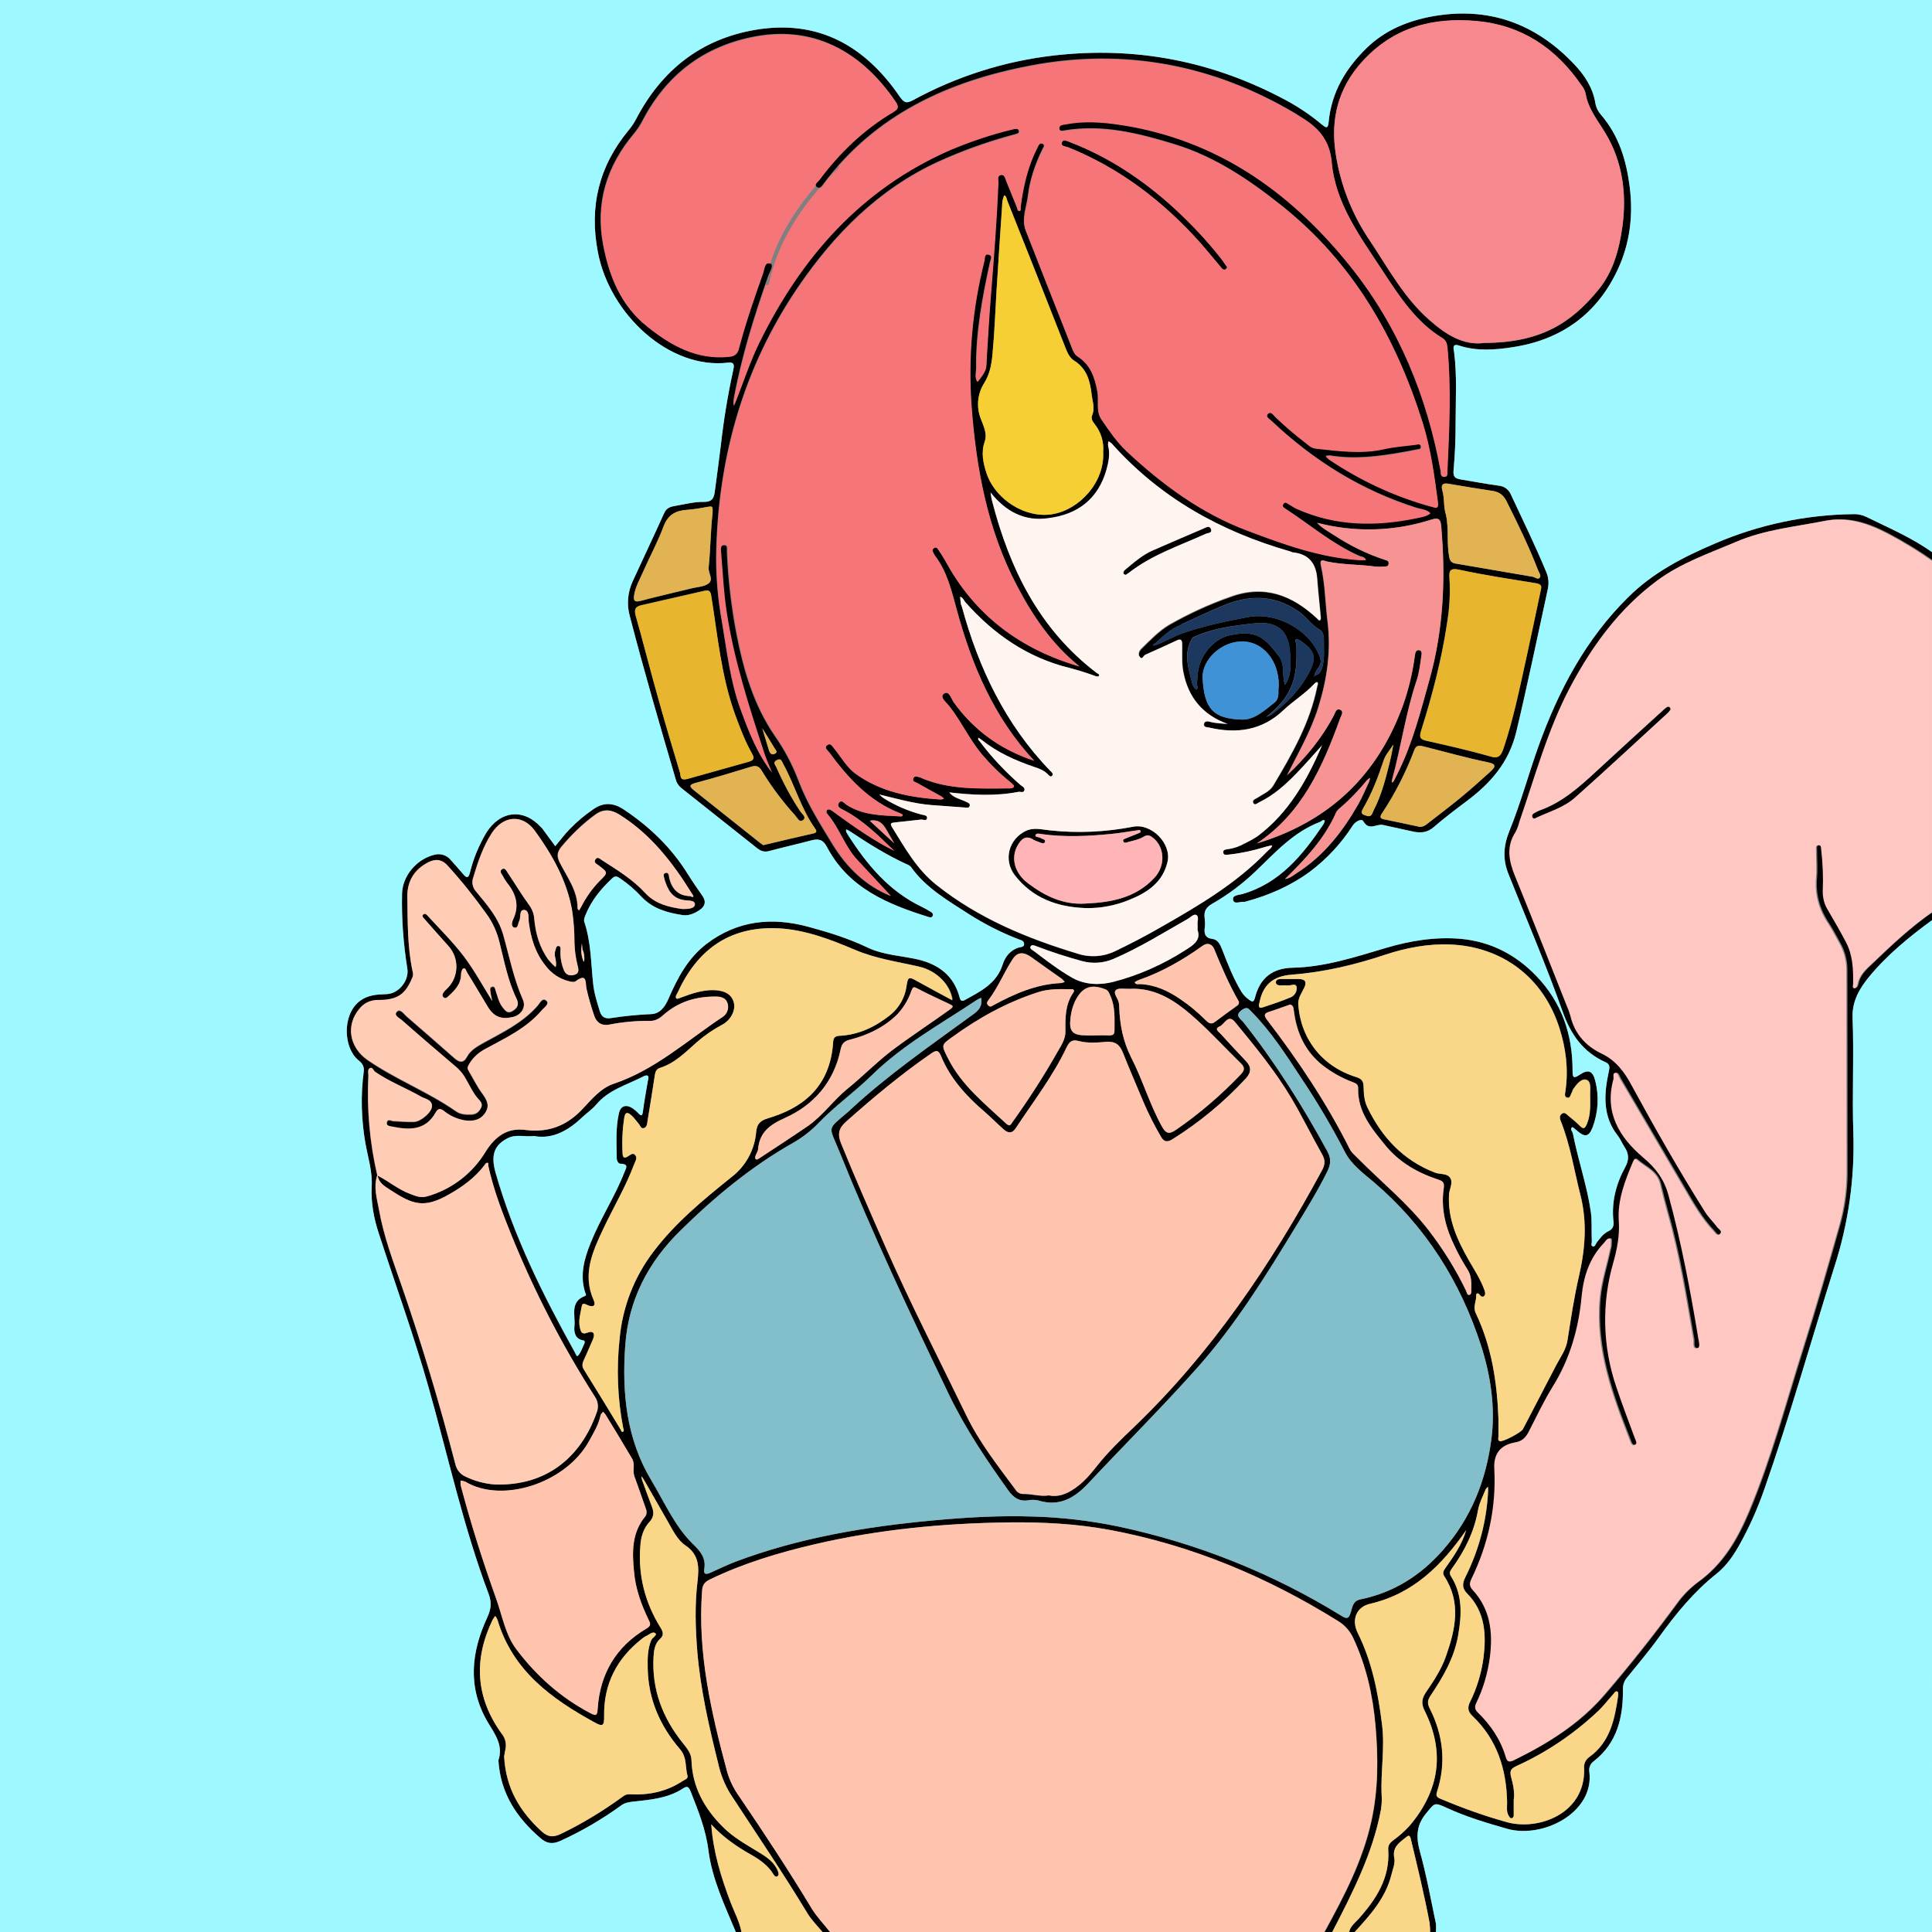 <?xml version="1.0" encoding="utf-8"?>
<!-- Generator: Adobe Illustrator 24.1.0, SVG Export Plug-In . SVG Version: 6.00 Build 0)  -->
<svg version="1.1" baseProfile="tiny" id="图层_1"
	 xmlns="http://www.w3.org/2000/svg" xmlns:xlink="http://www.w3.org/1999/xlink" x="0px" y="0px" viewBox="0 0 1024 1024"
	 xml:space="preserve">
<rect x="0" y="0" width="1024" height="1024" fill="#808080" stroke="none"/>
<g>
	<path d="M1025,487c-12.6,9.1-24.7,19-34.5,30.9c-4.6,5.7-8.9,12.4-8.6,21.4c0.8,20.3-0.3,40.7,0.4,61c0.8,24.1-2.6,48.1-10,71
		c-12.4,39.4-23.6,79.2-37.2,118.1c-3.5,10-7.8,19.8-13,29.1c-3.3,5.9-7,11.4-12.3,15.6c-12.1,9.6-21.7,21.4-30.7,33.9
		c-5.2,7.3-11.1,14.1-16.7,21.1c-1.5,1.7-2.3,4-2.2,6.3c0.1,14.8-3,28.4-15.5,38.1c-1.8,1.3-2.7,3.5-2.3,5.7
		c2.6,21.7-25,35.6-43.9,30c-10.8-3.1-21.6-6.3-31.9-11.1c-6.6-3-6.2-2.4-10.7,3c-5.3,6.4-5.4,12.6-3.3,20.3
		c3.5,12.6,5.8,25.5,8.5,38.3c0.1,1.5,0.1,3-0.1,4.5h-3c0-1.7-0.1-3.3-0.3-5c-2.8-14.9-6.4-29.6-9.9-44.3c-0.6-2.6-1.4-2-2.9-0.8
		c-3.5,2.8-7,5.1-5.9,10.8c0.6,2.8-0.9,6.1-1.6,9.1c-3.1,12.2-11.2,21.1-19.4,30.1h-3c0.7-3.1,3.2-4.9,5.2-7.1
		c9.3-10.4,16.6-21.7,15.6-36.5c-0.2-2.3,0.8-3.6,2.6-5c3.1-2.2,6-4.8,8.6-7.6c15.9-18.7,19.1-39.1,8-61.3c-1.8-3.6-1.4-6.4,0.8-9.6
		c4.1-6,8.2-12.2,10.6-19.1c5-14.2,8.2-28.5-0.9-42.4c-1.3-2-0.1-3.3,1-4.9c4.3-6.1,8.5-12.2,10.6-19.5
		c-12.8,18.4-27.9,33.7-50.9,39c-7.4,1.7-10,8.5-6.6,15.4c7.6,15.3,10.8,31.7,12.9,48.6c1.6,12.6-0.8,24.9-0.2,37.4
		c0.2,2.7,0,5.3-0.4,7.9c-4.4,23.2-15.1,44-25.8,64.7h-4c10.3-18.8,20.3-37.8,24.9-58.9c3.6-16.6,3.6-33.6,2.1-50.6
		c-1.4-16.1-4.9-31.7-11.8-46.4c-1.7-3.7-4.5-6.9-8-9c-37.6-23.4-77.7-40.3-121.5-48.4c-17.5-3.2-35-4.1-52.7-3.9
		c-34.7,0.4-69.1,3.7-102.9,11.5c-19.2,4.5-38.1,10.1-56,18.8c-2.8,1.4-3.8,2.9-4,6c-2.5,33,4.9,64.6,13.3,96
		c1.4,4.8,3.7,9.3,6.6,13.3c13.2,19.4,26,38.9,38.1,58.9c2.7,4.5,6.5,8.4,9.8,12.6h-4c-2.7-3.3-5.9-6.4-8.1-10.1
		c-13-21.5-27.1-42.2-40.8-63.2c-3-4.9-5.2-10.4-6.4-16c-4.9-19.6-9.4-39.2-11.1-59.3c-1-12.4-1.4-24.8,0.1-37.3
		c0.8-7.1,1.1-14-6.3-19c-4.5-3-6.9-8.4-9.7-13.2c-4.2-7.3-8.4-14.7-12.6-22c-0.3-0.5-0.7-1-1.1-1.5c0,0.6,0.1,1.3,0.3,1.9
		c1.7,4.8,3.5,9.6,5.3,14.4c1.1,2.9,0.9,5.4-1.3,7.8c-3.3,3.5-4.6,8.1-4.9,12.7c-1.3,15.7,2.5,30.3,10.8,43.6
		c1.3,2.1,1.7,3.9-0.3,5.7c-2.8,2.5-3.3,6-3.5,9.5c-1,17.4,4.8,32.5,15.6,45.9c2.1,2.7,4.4,5.2,4.5,9.1c0.5,14.2,6.9,25.6,16.8,35.4
		c5.6,5.6,12.5,9.3,19.1,13.4c4.1,2.5,8.2,5.2,10,10.1c0.3,0.9,0.6,2.1-0.6,2.6c-0.9,0.3-1.4-0.5-1.9-1.2
		c-2.8-4.7-7.2-7.7-11.9-10.4c-7.7-4.3-14.9-9.4-20.9-15.9l-0.1-0.3v0.3c1,14.4,5.2,28,10.3,41.4c2,5.2,4.7,10.1,5.7,15.6h-3
		c-5.9-14.1-12.6-28.2-14.5-43.2c-1.4-11.2-5.4-21-9.4-31.2c-1.2-2.9-1.9-3.1-4.4-1.5c-7.9,5.1-17.1,5.8-26.1,6.8
		c-2.4,0.3-4.4,0.6-6.2,1.9c-10.2,7.4-21.1,13.8-32.6,19c-4.1,1.8-7.1,1.3-10.4-1.6c-12.6-10.8-21.1-23.8-22.2-40.8
		c0-0.2-0.1-0.3,0-0.5c2.7-8.2-2.2-14.2-5.9-20.5c-10.6-18.4-8.5-36.9,0-55.2c1.9-4.2,2.4-7.6,0.8-12.1c-13.5-35.8-21.6-73.3-32-110
		c-7.8-27.5-17.6-54.4-26.4-81.6c-2.6-7.9-4.1-16.1-3.7-24.4c0.5-7.9-1.9-15.4-3.3-23c-2.2-12.6-2.6-25.5-0.9-38.2
		c0.4-3.2-1.3-4.7-3.1-6.2c-7.6-6.5-8.4-23.6,0.7-30.9c4.5-3.6,9.5-3.7,14.6-3.9c6.4-0.3,11.9-7.2,10.9-13.5
		c-2.1-13.1-3.1-26.4-2.8-39.7c0.2-9.6,7.9-18.5,17.3-20.7c3.1-0.8,6.5,0.3,8.5,2.8c2.2,2.5,4.5,5,6.6,7.5c2,2.5,2.9,1.9,3.6-0.9
		c1.8-7.4,4.8-14.5,8.7-21.1c7.4-11.7,19.7-13,28.9-2.9c0.2,0.2,0.5,0.5,0.7,0.7c2.3,3.1,4.6,6.3,6.9,9.4c2.5-3,4.9-6.2,7.7-9.1
		c3.7-3.8,7.8-7.3,12.2-10.3c5.5-4,10.8-3.8,16.5,0c13.6,9.1,25.1,20.1,33.8,34.1c2.5,4,5.1,7.8,7.8,11.6c2.2,3.2,1.3,5.7-1.6,7.6
		c-2.7,1.8-5.7,3.1-8.9,2.6c-8-1.2-15.6-3.3-21.5-9.4c-3.5-3.8-7.4-7.2-11.7-10.1c-1.5-1-2.5-1.5-4.2,0.1
		c-5.9,5.5-10.9,11.6-14,19.2c-0.5,1.3-1.1,2.6-0.7,3.8c3.6,10.7,3.5,21.9,4.7,32.9c0.5,5,2.1,9.7,3.5,14.5c1,3.2,3,4.1,6,3.6
		c7-1.1,14.2-1.8,21.3-2.1c4.6-0.2,7.3-3.9,9.1-8.1c4.8-11.1,10.4-21.7,20.3-29.2c16.3-12.4,34.6-14.2,53.8-9
		c10.7,2.9,21.4,6.2,31.4,11c8.6,4.1,18,4.3,27,6.4c11,2.7,18.8,8.7,21.8,20c0.5,2,1.3,2.3,3.2,1.2c8.1-4.5,16.4-8.5,19.6-18.5
		c1.3-4.1,4-7.7,8.6-9.1c1-0.3,3-0.1,2.8-2.1c-0.2-1.6-1.7-1.8-3-2.3c-9.1-3.5-17.9-8-26.1-13.2c-11.1-7.2-22.8-13.8-30.8-25
		c-0.5-0.6-1.2-1.1-2-1.4c-10.6-4.8-20.5-11-30.1-17.4c-0.7-0.5-1.4-0.8-2.2-1.2c-0.5,1.1,0.2,1.8,0.7,2.7
		c10.1,15.9,21.9,30.1,39.4,38.4c1.6,0.8,3.2,1.7,4.8,2.7c0.8,0.4,1.2,1.3,0.8,2.1c-0.4,0.9-1.3,0.8-2.2,0.5
		c-21.8-6.8-42.4-15.4-53.8-37.1c-2-3.9-4.4-4.5-8.2-3.5c-7.5,2-15.1,3.7-22.6,5.7c-2.6,0.7-4.6-0.2-6.4-1.7
		c-13.4-10.6-26.8-21.3-40.2-31.9c-1.4-1.2-2.4-2.8-2.8-4.6c-8.4-28.6-16.7-57.1-24.2-86c-1.8-6.1-1.3-12.7,1.3-18.5
		c5.6-12.2,11.4-24.4,16.9-36.6c1.3-2.9,3.7-3.3,6-3.7c5-0.9,10.2-2.2,15.2-2.1c4.6,0,5.2-2.6,5.6-5.8c1.1-7.9,2.1-15.8,3.1-23.7
		c1.5-13.5,3.7-26.9,6.6-40.2c0.6-2.5,0.8-4.5-2.7-4.1c-30.9,3.7-62.6-25.3-69-58.5c-4.7-24.3,0.6-45.7,16.3-64.7
		c1.5-1.8,2.8-3.7,3.9-5.8c13.5-25.9,34.3-42.5,63.3-47.4c33.3-5.6,58,8.5,76.4,35.3c2.1,3,3.3,4.1,7.1,2
		c23.1-12.6,48.5-20.7,74.7-23.7c43.8-5,84.8,3.1,123.5,24c6.6,3.6,12.8,7.8,18.5,12.6c1.9,1.5,3.3,2.7,3.6-1.3
		c1.5-15.8,9-28.4,20.3-39.4c9.8-9.4,21.6-14.2,34.5-16.6c29.7-5.4,54.8,3.6,75.4,25.4c5.5,5.8,9.9,12.5,11.2,20.7
		c0.4,2.3,1.5,4.4,3.1,6.2c9.4,11,13.3,24,15.1,38.2c1.9,15.3,0,30.1-6.4,43.7c-10.9,23.5-29.9,37.2-55.6,41.1
		c-9.6,1.5-19.2,2.2-28.6-0.9c-3.8-1.2-2.7,2-2.5,3.5c1.6,12.5,0.8,25,0.8,37.4c0,8.5-0.3,17-1.1,25.4c-0.3,3.6,1.1,4.2,3.8,4.7
		c6.7,1.1,13.4,2.4,20.1,3.3c2.9,0.2,5.4,2.1,6.5,4.7c6.4,13.7,13,27.2,18.8,41.2c1.2,2.8,1.4,5.9,0.8,8.8
		c-5.5,25.2-10.7,50.5-16.7,75.6c-3.9,16.6-14,27.8-27,37.4c-5.7,4.3-11.4,8.6-16.8,13.3c-3.5,3-7.1,3.2-11.1,2.3
		c-5.2-1.1-10.3-2.3-15.5-3.4c-0.2,0-0.3-0.1-0.5-0.1c-3.3-0.6-7.2,3.3-10.2-1.9c-0.9-1.6-4-0.1-5.6,2.2c-6,9.4-13.7,17.7-22.6,24.4
		c-10.3,7.6-21.8,12.6-34,15.9c-0.3,0.1-0.6,0.2-1,0.2c-2-0.3-5.2,1.5-5.8-0.9c-0.7-2.7,2.9-2.7,4.7-3.2c20-5.7,32-20.6,43-36.8
		c0.4-0.6,1-2,0.8-2.2c-0.9-0.8-1.6,0.4-2.4,0.7c-14,5.3-23.7,16.1-34.1,26.1c-7,6.7-14.7,12.5-23.1,17.3c-3.3,1.9-4.5,4-4,7.6
		c0.2,1.8,0.3,3.7,0,5.5c-0.3,3.1,0.5,5.1,4,5.5c3,0.4,4.2,2.9,5.2,5.5c3,7.7,6,15.5,10.3,22.6c1.1,1.7,2.5,3.1,4.1,4.2
		c1.7,1.3,2.4,1.2,3-0.9c2.6-10.5,9.1-15.9,20.2-16.1c17.1-0.4,33.1-5.7,49.3-10.5c12.8-3.8,26.2-6,39.8-4.8
		c15.7,1.5,28.9,8.3,39.8,19.6c13.5,14,19.3,31,19.3,50.2c0,3.3,0.2,4.7,3.8,2.2c4.5-3,6.9-2.1,8.2,3.2c2.1,8.1,1.6,16.6-1.3,24.5
		c-2,5.2-4.1,5.7-8.3,2c-0.9-0.7-2.4-2.1-2.6-1.9c-1.4,1.1,0.2,2.3,0.4,3.5c2.7,14,7.5,27.5,9.5,41.6c0.7,5.2,0.2,10.3,0.5,15.5
		c0,0.9-0.7,2.3,0.6,2.6c1.1,0.3,1.4-1.2,1.9-1.9c1.8-2.4,3.6-4.9,6.4-6.2c2.1-1,2.8-2.6,2.6-4.9c-1.2-10.4,1.3-20.1,6.3-29.2
		c2.1-3.8,1.8-7.2-0.6-10.7c-1.2-1.8-2-3.9-3.3-5.6c-8.3-10.4-7.5-22.2-4.9-34.2c0.5-2.2,0.7-3.8-1.7-4.9
		c-12-5.4-18.5-14.7-22.9-27.2c-8.7-24.5-19-48.5-28.6-72.6c-3.1-7.8-2.7-14.9,0.6-23c5.9-14.5,10-29.8,15.3-44.6
		c10.6-29.5,25-56.8,47.6-79.1c13.1-13,29-21.2,45.9-28.4c23.2-10,48.1-15.3,73.4-15.6c2.5-0.1,5,0.5,7.2,1.6
		c12.3,6,25,11.4,36.1,19.7v4c-7.8-5.6-16-10.6-24.5-15.1c-10.7-5.6-21.5-9.2-33.8-6.7c-15.7,3.1-31.7,4.6-46.6,11
		c-14.3,6.1-29.1,11.1-41.8,20.5c-20.1,14.9-34.4,34.5-46,56.3c-12.1,22.8-18.7,47.6-27.1,71.8c-0.4,1.8-1.1,3.5-1.9,5.1
		c-5.1,7.8-3.6,15.5-0.3,23.5c9.4,23,18.4,46.1,27.6,69.2c0.7,1.5,1.2,3.1,1.7,4.7c2.2,9.5,8.1,16.1,16.5,20.1
		c7.8,3.7,12.4,10.1,16.1,17.1c12.3,22.6,25,44.9,38.7,66.7c1.8,2.9,4.4,5.4,6.5,8.2c0.8,1.1,3,2.1,1.5,3.6s-2.5-0.6-3.5-1.6
		c-6.4-6.7-10.9-14.7-15.5-22.6c-11.4-19.3-22.6-38.7-34-58c-0.7-1.2-1.1-3.4-2.7-3.1c-1.3,0.2-0.4,2.3-0.8,3.5
		c-4.8,17.6,3.3,30.7,15.8,41.3c6.7,5.6,11.1,11.5,13.4,19.9c6.8,25,11.6,50.3,15.8,75.8c0.3,1.8,1.3,5.1-0.5,5.4
		c-2.9,0.5-1.8-3-2.1-4.6c-3.9-22.4-7.4-44.8-13.6-66.6c-1.5-5.3-2.8-10.5-4.1-15.9c-1.6-6.8-8-9-12.5-13c-1-0.9-1.5,0.7-1.9,1.5
		c-4.2,10.1-8.2,20-7.4,31.5c0.5,7.1-0.9,14.6-2.9,21.6c-6.3,21.7-5.7,44.8,1.6,66.1c3,9.1,6.5,18.1,9.8,27.1c0.5,1.3,1.5,2.8,0,3.5
		c-1.6,0.8-2.2-1.1-2.6-2.2c-9.5-24.2-18.4-48.5-16.1-75.2c0.8-9,3.7-17.5,5.5-26.2c0.2-0.6,0.4-1.3,0.4-1.9c0-1.3,0.3-3.5-0.2-3.7
		c-1.7-0.7-2.4,1.2-3.4,2.2c-7.6,7.9-10.8,17.7-11.8,28.2c-1.6,17.2-6.2,33.3-15.5,48.2c-4.7,7.6-8.5,15.8-12.6,23.7
		c-1.6,3.1-3.6,5.1-7.4,5.7c-7.6,1.3-11.2,6-10.8,13.7c1.1,20.7-3.2,40.2-12.2,58.7c-1.1,2.3-1,3.8,0.7,5.7
		c9.4,10.1,10.8,22.4,9.2,35.3c-1.1,8.6-3.5,16.9-7.3,24.7c-0.8,1.7-0.9,3.3,0.8,4.9c6.9,6.7,12.2,14.5,14.9,23.8
		c0.9,3.2,2.7,2.3,4.5,1.4c17.9-8.8,34.5-19.2,47.7-34.6c13.4-15.6,26.2-31.8,38.4-48.4c3-4.2,6.7-7.9,10.8-11
		c13.5-9.6,21.2-23,27.4-37.8c11.7-28,19.5-57.4,28.6-86.3c6.9-21.7,13.2-43.7,19.4-65.6c2.5-8.9,3.8-18.2,3.8-27.5
		c-0.1-35.8,0-71.6-0.1-107.5c0-5-1.3-9.9-3.8-14.3c-1.9-3.3-3.6-6.8-5.7-10c-5-7.4-7.4-15.4-6.6-24.5c0.4-4.8,0-9.7,0-14.5
		c0-1.1-0.4-2.7,1.3-2.8c1.7-0.1,1.3,1.6,1.5,2.6c0.8,7.1,1.1,14.3,0.8,21.5c-0.1,3.7,0.8,7.3,2.8,10.4c3.3,5.6,6.5,11.2,9.5,16.9
		c3.6,6.8,3.9,14.3,3.8,21.8c0,0.9-0.6,2.3,0.5,2.6c1,0.2,1.6-1.2,1.8-2c0.8-4.8,4.2-7.8,7.5-10.9c10.4-10,21-20,33-28.1v4.4H1025z
		 M681,412l-0.2,0.1C680.9,412,680.9,412,681,412l1-1c10-9.3,18.6-19.8,25-32c0.7-1.4,1.2-3.8,3.3-2.8c2,0.9,0.6,2.9,0,4.4
		c-9.3,25.8-20.2,50.6-44.3,66.5h-0.4h0.4c38.3-11.5,64.2-36,77.7-73.7c2.9-8.3,4.9-16.8,6.1-25.5c0.2-1.5,0.4-3.5,2.2-3.3
		c2,0.2,1.4,2.4,1.2,3.7c-0.6,4.2-1.1,8.6-2.5,12.6c-5.7,17-8.1,34.7-12.8,51.9c-0.2,0.6-0.2,1.2-0.3,1.9c1-0.1,1.1-1,1.5-1.6
		c0.6-1.2,1.2-2.4,1.8-3.6c7.8-15.7,12-32.5,16.7-49.3c7.5-26.8,8.6-53.9,6.2-81.4c-0.3-3.1-1-4.7-4.9-3.5
		c-19.7,6.4-40.8,7-60.8,1.8l-0.4,0.1l0.3-0.5v0.4c2.6,2.9,6,4.6,9.2,6.7c8.2,5.4,17,9.7,26.3,12.8c1,0.4,2.5,0.4,2.4,2
		c-0.1,1.9-1.7,1.7-3,1.7c-1.3,0.1-2.7,0.1-4,0c-8.5-1.2-17.2-0.9-25.7-2.7c-1.2-0.2-4.1-2-3.2,2c2.2,9.7,2.3,19.7,3.5,29.5
		c2,15.8-0.2,30.8-4.9,45.9c-4,12.8-10.7,24.2-16.6,36C681.7,411.3,681.3,411.6,681,412z M696,359l-0.3,0.2
		C695.8,359.1,695.9,359.1,696,359c0.3-0.4,0.7-0.7,1.1-1c2.3-0.7,3.2-2.2,3.8-4.6c1.3-4.8,0.7-9.6,0.8-14.3c0-2-0.5-4.5-2.1-5.3
		c-4.6-2.5-7.1-7-11.5-9.9c-13.2-9-26.4-8.6-40-2.9c-7.4,3.1-14.7,6.5-22,9.9l-0.3,0.3c-5.3,2-9.3,6-13.4,9.7
		c-0.4,0.4-1.3,0.4-1.1,1.3c0.6-0.2,1.2-0.3,1.7-0.5c4.8-1.7,9.1-4.5,13.9-6.1c11.2-3.9,22.8-6.3,34.4-8.5
		c15.6-3,33.8,7.2,38.6,22.1l-0.1-0.1c1.2,3.7-2.8,5.7-3.1,8.9C696.6,358.3,696.3,358.7,696,359z M262,533l0.1,0.3L262,533
		c-0.3-0.7-0.7-1.3-1-2c-0.4-1.8-0.8-3.5-1.1-5.3c-0.1-0.9-0.4-2.2,0.9-2.5c1.4-0.4,1.6,1,1.8,1.8c1.1,3.1,1.7,6.4,3.8,9.1
		c1.4,1.7,2.6,3.6,5.3,1.9c2.4-1.5,3.6-3.2,2.2-6.2c-4.7-9.6-6.6-20.1-9.2-30.3c-1.3-5.3-3.6-10.4-6.8-14.8
		c-6.4-8.9-13.2-17.5-20.6-25.6c-3.1-3.5-6.6-3.7-10.3-1.8c-7.3,3.7-11.2,9.9-11.1,18.1c0.2,13.3,0,26.6,2.8,39.7
		c0.3,0.9,0.3,2,0,2.9c-3.8,9.4-7.9,12.3-18.6,12.3c-3.7,0-7.2,1.6-9.5,4.5c-7.4,8.6-5.6,20.4,4.2,27.2c14.9,10.3,32,16.8,46.9,27.2
		c2.4,1.7,5.3,1.8,8.1,1.7c2.5-0.1,4-1.3,5.1-3.4c1.2-2.1-0.2-3.5-1.4-4.8c-2.7-3-4.3-6.7-6.3-10.1c-1.2-2.4-2.9-4.5-4.8-6.3
		c-9.7-8.3-19.5-16.6-29.1-25.1c-1.4-1.3-4.8-2.7-3-4.7s3.7,1.1,5.2,2.4c8.4,7.3,16.8,14.6,25.2,22c2.6,2.3,4.9,3.1,6.9-0.7
		c2-3.7,5.6-5.5,9.1-7.5c10-5.5,20.4-10.5,28.2-19.4c1.2-1.3,2.6-4.8,4.8-2.6c1.7,1.7-1.4,3.6-2.7,5.2c-8.1,9.5-19.3,14.6-29.9,20.4
		c-3.4,1.8-6.3,4.4-8.3,7.7c-0.7,1.2-1.4,2.2-0.5,3.6c2.4,4,4.4,8.2,7.1,11.9c2.4,3.3,4.4,6.4,1.9,10.4c-2.6,4.1-6.6,4.8-10.9,4.2
		c-4-0.7-7.7-2.3-10.8-4.8c-1.9-1.4-3.2-2-4.7,0.6c-5.3,9.6-13.9,9.4-23,7.5c-1.5-0.3-3.4-0.4-2.8-2.5c0.5-1.8,2.2-0.6,3.4-0.5
		c3.6,0.2,7.3,0.5,10.9,0.4c3.6-0.1,9.6-5.2,9.5-8.4c-0.1-3.4-3.8-3.7-6-5c-7.9-4.5-16.5-7.8-24.1-13c-1-0.7-1.4-2.9-3-1.9
		c-1.2,0.7-0.5,2.5-0.6,3.8c-0.9,17.7,0.7,35.5,4.7,52.8c-2.1,6.1-0.2,12.1,0.9,18c2.5,14.2,7.6,27.6,12.3,41.2
		c10.7,30.9,20,62.2,28.2,93.8c0.7,3,2.7,5.4,5.5,6.6c4.8,2.3,10,3.7,15.3,4.1c27.6,1,45.8-14.7,54-37.9c1.2-2.8,0.9-6-0.8-8.5
		c-17.3-27.1-32.1-55.7-44.2-85.5c-4.9-12.1-9.6-24.3-12.4-37.1c-0.1-0.5,0.4-1.6-0.6-1.5c-0.5,0-1.1,0.7-1.4,1.3
		c-5,6.6-11.6,11.4-18.7,15.4c-13.5,7.8-19.5,5.3-31.2-2.3c-2.7-1.8-6.1-3.6-6.7-7.6c5.7,2.9,10.7,7.2,16.7,9.5
		c3,1.1,5.9,2.6,9.5,1.5c12.9-3.6,24-12.1,30.9-23.5c5-8,11.3-13,21.2-11.7c11.7,1.5,21.4-1.9,29.7-10.5c5-5.2,9.9-11.5,16.9-13.9
		c22.1-7.4,39-22.9,57.8-35.4c2.5-1.5,3.7-4.7,2.7-7.5c-0.9-2.7-3.4-3.4-6.1-3.4c-10.5-0.1-19.9,2.7-27.9,9.8
		c-2,1.8-4.3,3.2-7.1,3.1c-7.3-0.1-14.6,0.6-21.8,2c-3.9,0.7-6.5-1.2-7.7-4.7c-1.6-4.7-3-9.4-4.1-14.3c-0.7-3.6,0.4-8.5-5.8-4
		c-0.8,0.6-2.3,0.3-3.4,0c-5.1-1.2-9.5-4.2-12.6-8.4c-5.4-6.7-7.7-14.5-8.8-22.9c-0.3-2.3,0.4-6.3-2.4-6.5c-2.9-0.2-1.6,3.9-2.7,5.9
		c-0.7,1.4-0.5,4-2.6,3.4c-1.9-0.5-1.2-3-0.6-4.3c3.5-7.3,1.5-13.6-3.3-19.5c-0.8-1.1-1.5-2.2-2.1-3.4c-0.7-1.2-2.2-2.8-0.3-3.8
		c1.4-0.8,2.2,1,2.9,2.1c3.7,5.5,7.1,11.2,11,16.6c1.7,2.2,2.8,4.8,3,7.6c0.7,7.9,2.8,15.3,7.5,21.8c1.2,1.4,2.4,2.7,3.8,3.9
		c0.6-1.7,0.1-3.4-0.2-5.1c-0.4-1.3-0.3-2.6,0.1-3.9c0.4-0.9,0.3-2.2,1.6-2.2c1.4,0.1,1.1,1.5,1.1,2.3c-0.2,3.7,0.5,7.3,1.9,10.7
		c1.1,2.5,3.2,2.9,5.4,2.3c2.6-0.7,2.4-2.6,1.8-4.8c-1-4-1.6-8.1-1.7-12.3c0-5.8-0.4-11.6-1.3-17.4c-2.8-15.6-10.5-29.2-19.7-41.9
		c-6.6-9-16.8-8.1-22.9,1.4c-4.6,7.2-7.3,15.2-9.7,23.3c-1,2.6-0.4,5.6,1.6,7.7c5.7,6.9,11.6,13.6,14.2,22.6
		c3.3,11.6,5.6,23.5,10.5,34.6c1.8,4.1-1.1,8.3-5.6,9.2c-6.1,1.3-9.8-0.2-13.1-5.6c-3.6-5.9-7.1-12-10.8-17.9
		c-0.6-0.9-0.8-2.7-2.1-2.3c-0.6,0.2-1.2,2-1.2,3c0,5.3-3.2,8.5-6.7,11.7c-0.7,0.7-1.6,1.5-2.6,0.6c-0.9-0.8-0.6-1.8,0.1-2.7
		c0.6-0.8,1.4-1.5,2.1-2.2c6-6.1,6.2-15.9,0.4-22.3c-4.2-4.7-8.4-9.4-12.6-14.2c-0.6-0.7-1.8-1.6-0.7-2.5c1-0.9,1.9,0.2,2.5,0.9
		c6.4,7,13.2,13.7,18.9,21.2c5.7,7.5,10.2,15.9,15.2,23.9C261.4,531.6,261.7,532.3,262,533z M410,412l0.1,0.2L410,412
		c-0.3-0.7-0.7-1.4-1-2.1c-1.5-3.7-3.2-7.3-4.4-11.1c-7.9-24.2-15.8-48.5-19.7-73.7c-1.7-10.8-2.2-21.8-3.1-32.7
		c-0.1-1.4-0.4-3.5,1.7-3.5c2.3-0.1,1.6,2.1,1.7,3.4c0.6,14.7,2.3,29.4,5.1,43.9c3.7,19,9,37.3,20.1,53.6
		c5.2,7.4,9.4,15.3,12.6,23.7c4.6,12.3,11.5,23.1,18.2,34.1c7.5,12.2,17.3,21.8,30.7,27.3l0.4-0.1c0,0.1,0.1,0.3,0,0.4
		c-0.3,0.3-0.5,0.2-0.4-0.3c-5.9-6.3-11.8-12.7-17.7-19c-6.8-7.2-9.6-17-16-24.5c-0.6-0.5-0.7-1.5-0.1-2.1l0.1-0.1
		c0.5-0.3,1.2-0.3,1.8-0.1c1.1,0.7,2.2,1.4,3.3,2.3c9.8,7.1,19.7,14.1,30.6,19.5c-8.2-7.9-16.3-16.1-26.6-21.5
		c-1.5-0.8-4-1.7-2.8-3.8c1.3-2.2,2.9,0.1,4.1,0.9c8.5,5.5,18.2,5.6,27.8,6.1c0.7,0,1.8,0.4,2-0.8c0-0.2-1-0.7-1.6-0.9
		c-16.3-6.4-27.5-18.8-37.5-32.4c-0.8-1-2.8-2.3-0.8-3.7c1.7-1.2,2.5,0.7,3.5,1.8c3.7,4.5,6.7,10,11.2,13.3
		c13.4,9.8,29.2,12.8,45.4,13.8c0.6-0.1,1.2-0.2,1.7-0.4c-0.4-0.5-0.9-0.9-1.3-1.2c-4.3-2.4-8.7-4.7-13-7.2c-0.9-0.5-2.6-0.7-2-2.3
		c0.6-1.9,2.2-0.9,3.4-0.7c0.3,0.1,0.6,0.2,0.9,0.4c14.8,6.3,30.5,5.6,46.1,5.5c1.1,0,2.6,0.1,3-1.1c0.1-0.5-1.1-1.5-1.8-2.1
		c-5.5-4.4-10.5-9.3-15-14.6c-6.8-8-11.1-17.7-17.6-25.9c-1.5-1.9-5.1-4.6-2.9-6.4c2.8-2.1,4,2.5,5.2,4.3
		c10.8,15.2,25.2,25.3,42.7,31.2l0.1,0.3L548,403c-21.3-22.8-33-50.6-41-80.1c-2.7-9.9-5-19.8-11.3-28.2c-0.4-0.5-0.7-1.1-1-1.7
		c-0.5-0.9-0.9-1.9,0.2-2.6c1.1-0.8,1.9,0,2.4,0.9c1.2,1.8,2.4,3.6,3.5,5.5c15.6,29.1,39.9,47.2,71.3,56.3l0.1,0.3L572,353
		c-14.6-11.7-24.8-26.8-33.3-43.1c-15.5-29.6-21.4-61.8-23.9-94.7c-1.9-25.9,0.4-51.9,6.8-77.1c0.4-1.4-0.2-4.1,2.4-3.3
		c2.2,0.6,1,2.6,0.6,4.2c-4,18.5-7.5,37-7.3,56.1c0,2.3-0.9,4.8,0.6,7.1c1.8-2.2,3.6-4.4,4.5-7.1c0.3-1.6,0.4-3.3,0.4-5
		c0.7-11.1,1.3-22.2,2.2-33.3c1.6-20,3.2-40.1,4-60.1c0.1-1.6-0.8-3.8,1.4-4.2c2-0.3,2.3,2.1,2.9,3.5c1.9,4.6,3.7,9.2,5.6,13.8
		c0.3,0.7,0.2,2,1.3,1.8c1-0.2,0.5-1.4,0.6-2.1c1.4-10.9,3.8-21.5,8.8-31.3c0.6-1.2,1.2-2.9,2.7-2.3c1.9,0.8,0.5,2.3,0,3.4
		c-3.7,7.7-6.5,15.7-7.5,24.1c-0.7,6.3-3.7,12.5-1.1,19c8.1,20.7,16.3,41.4,24.4,62c0.7,1.8,1.4,3.4,3,4.4c6.7,4.3,9,10.9,10.4,18.4
		c1,5-0.9,10.5,2.2,15c4,5.9,8.1,11.9,13.3,16.8c18.9,17.7,39.6,32.9,64.1,42.1c19,7.2,38.2,14.1,58.7,15.5c1.3,0.1,2.7,0,4,0
		c-0.5-1.7-2.3-1.6-3.5-2.1c-14.1-6.3-25.8-16.3-38.6-24.7c-1.1-0.7-2.7-1.5-1.6-3c1.1-1.5,2.3,0.1,3.4,0.6c1.3,0.7,2.5,1.7,3.9,2.2
		c20.5,9.1,41.7,9.3,63.3,4.8c2.5-0.5,5.2-0.9,7.3-2.6c-2-1.9-4.7-2-7.1-2.7c-29.4-9.3-54.8-25.1-77.1-46.2c-1.1-1-3.4-2.2-1.9-3.8
		c1.5-1.5,2.9,0.7,4,1.8c4.9,4.7,10.1,9.2,15.5,13.3c1.7,1.3,3.3,3,5.5,3.3c12.2,1.3,24.3,3.1,36.6,0.3c5.5-1.2,11.1-1.6,16.7-2.3
		c1.1-0.2,2.6-0.7,2.8,1c0.2,1.8-1.4,1.4-2.4,1.7c-2.3,0.5-4.5,0.9-6.8,1.3c-12.9,2.3-25.9,4-39,1.8c-0.8,0-1.5,0.1-2.3,0.3
		c0.5,0.6,1.1,1.2,1.7,1.7c16.8,11.3,35.3,19.9,54.9,25.2c1.8,0.5,3.3,1,2.9-2.4c-1.9-14.3-3.8-28.5-8.1-42.3
		C739.7,178.6,717,139,679.4,109c-17.2-13.7-35.3-26-56.7-32.6c-19-5.8-38-10.7-58.2-7.4c-1.1,0.2-3.1,0.8-3.2-1.1
		c-0.1-1.9,1.8-2,3.3-2.2c11.8-2.3,23.6-0.8,35.2,1.3c48.6,9.1,85.9,36.6,116.1,74.4c25.3,31.7,40.3,68.4,47.6,108.2
		c0.2,1.2-0.3,2.9,1.8,2.9c2,0,1.7-1.7,1.7-3c1-21.9,2.1-43.9,0-65.8c-0.2-2-0.8-3.6-2.5-4.6c-14.3-8.7-23-22.4-31.9-35.9
		c-11.7-17.9-24.9-35.4-26.9-57.4c-1.1-12.2-7.4-18.6-16.6-24.1c-0.9-0.5-1.7-1.1-2.5-1.6c-43.7-26-90.9-34.9-140.6-25.4
		c-43.1,8.2-82,25.8-109.4,62.5c-0.9,1.3-2.2,3.3-3.9,1.7c-1.5-1.4,0.6-2.6,1.4-3.7c10.7-14.4,23.5-26.7,39-35.9
		c2.5-1.5,3.5-2.6,1.6-5.4c-16.6-24.6-41.3-40.7-74.2-34.7c-27.6,5.1-47.6,20.5-60.4,45.4c-1.2,2.2-2.6,4.3-4.2,6.2
		c-14.4,17.1-20.5,36.8-16.3,58.8c3.2,16.8,9.4,32.4,23.7,43.6c12.6,10,25.9,17.3,42.7,15.7c3.6-0.3,4.8-1.7,5.6-4.8
		c3.5-13.3,8-26.3,12.6-39.2c0.8-2.1,0.9-6.4,3.6-5.5c2.8,0.9,0.3,4.3-0.5,6.4c-7.6,21.5-14.4,43.3-18.5,65.8
		c-0.1,1.1-0.1,2.2-0.1,3.3c0.5-1,1-2,1.4-3.1c3.9-10,7.3-20.3,12-30c22.3-45.6,54.1-81.9,101.6-102.6c10.7-4.5,21.7-8.2,33-10.9
		c1.4-0.3,2.9-0.7,3.3,1c0.3,1.4-1.4,1.6-2.5,1.9c-0.9,0.3-1.9,0.5-2.9,0.8c-12.8,3.6-25.3,8.1-37.3,13.6
		C465.7,100.1,442.1,124,423,152c-29.3,43-42.8,91.4-43.5,143.4c0,11.3,1,22.6,3,33.7c2.7,15.8,4.4,31.8,10,47
		c4.3,11.8,8.9,23.6,16.8,33.6C409.4,410.6,409.7,411.3,410,412z M404,386c1.2,3.9,2.4,7.9,3.6,11.8c0.4,1.3,1.3,2.5,2.9,1.8
		c2.1-0.9,0.4-2.2-0.1-3.1C408.4,392.9,406.2,389.5,404,386z M461,435l-0.1-0.2L461,435c4.3,4,8.7,8,13,12l0.1,0.3L474,447
		c-0.9-1.6-1.8-3.1-2.7-4.7C469,438.3,467,433.8,461,435z M671,380c1.1-0.4,2.1-0.8,3.1-1.4c8-6,14.9-13,19.6-21.9
		c4.3-8,3.3-11.6-3.8-16.7c-0.9-0.6-2.3-1.5-3-1.1c-1,0.5,0.2,1.7,0.2,2.6c0.1,6.4,0.3,12.8-1.6,19.2C683,368.9,677.7,374.9,671,380
		l-0.4,0.2C670.8,380.1,670.9,380,671,380z M681,465.9c2.6-0.3,4.5-2,6.6-3.3c14.2-9.1,24.2-22,32.4-36.4c2.2-3.9,3.9-8,5.8-12.1
		c0.2-0.6,0.3-1.2,0.4-1.8c-0.5,0.3-1.1,0.7-1.5,1.1c-4.4,5.4-9.3,10.5-14.6,15c-0.8,0.6-1.4,1.4-1.9,2.3
		C702,444.6,691.7,455.4,681,465.9L681,465.9z M632.1,337.9l-0.2-0.1L632.1,337.9c-5.3,8.3-2.1,16.7,0,25c0.4,1,1,1.9,1.9,2.6
		c1.5-0.8,0.3-2.1,0.4-3.2c0.1-1.5,0.3-3,0.4-4.5c0.5-9.6,8.1-19.1,16.7-21c14.6-3.3,19,1.4,26.3,11c3.6,4.7,1.4,10.3,3.3,15.2
		l-0.2,0.1l0.1-0.1c3.6-4.8,3-10.4,2.8-15.7c-0.5-13.8-7.1-18.4-20.1-16.8C652.9,331.7,642.1,333.1,632.1,337.9z M505,530L505,530
		c-1.1-8-8.5-15.6-18-17.7c-11.4-2.6-22.9-4.2-33.9-8.9c-13-5.5-26.4-10.7-40.9-11.4c-26.4-1.1-43,12.1-53.1,34.2
		c-0.5,1-1.5,2.2-0.5,3.1c0.4,0.3,1.8-0.4,2.7-0.7c5.6-2.1,11.2-4,17.3-3.8c5.9,0.2,9.4,2.5,10.4,6.8c0.9,4-1.7,9.1-6.2,11.5
		c-4.9,2.6-9.4,5.7-13.5,9.3c-6,5.3-11.6,11.1-19.5,13.6c-1.8,0.6-2.4,1.8-2.7,3.7c-1.2,8.2-2.6,16.3-3.9,24.5
		c-0.2,1.5-0.3,3.2-1.9,3.7c-1.7,0.5-1.9-1.4-2.8-2.3c-1.3-1.5-2.4-3.2-3.9-4.5s-3.1-2.2-3.7,1.1c-1,6.4-1.3,12.9-0.9,19.4
		c0.1,1.7,0.7,2.5,2.5,1.5c1.4-0.7,2.9-2.6,4.3-0.7c1.1,1.4-0.1,3.2-0.7,4.7c-4.4,11.8-10.9,22.7-16.3,34.1
		c-5.7,12.1-11.3,24.2-5.1,38c1.2,2.6-0.1,3.8-2.9,2.7c-1.2-0.4-3.1-2-3.5,0.6c-0.6,3.6-1.8,7.2-1,10.9c0.5,2,0.7,4.3,4.2,2.9
		c2.8-1.1,4.1,0.4,2.8,3.5c-1.6,3.6-3.1,7.3-4.8,10.9c-0.8,1.7-1.2,3.3-0.1,5.1c6.6,10.6,13.1,21.2,19.5,31.8
		c0.3,0.5,0.5,1.6,1.2,1.3c0.9-0.4,0.4-1.4,0.2-2.1c-3-15.5-3.6-31.4-1.9-47.1c1.5-16.8,7.7-32.8,17.9-46.2
		c11.7-15.5,26.5-27.6,41.4-39.6c7.6-5.8,12.3-14.5,13.1-24c0.4-4.2,2.1-5.9,6.3-7.2c17.2-5.1,32.9-15.6,34.5-40.4
		c0.1-2.3,1.1-3.2,3.4-3.3c10.2-0.5,19-4.8,26.7-10.9c4.8-3.8,8-9.4,8.8-15.5c0.7-4.8,1.2-5.1,5.5-2.6
		C492.4,523.3,498.7,526.6,505,530z M525,261l-0.1-0.3L525,261c0.3,1.5,0.4,3,0.8,4.4c9.3,36,25,68.1,55.5,91.3
		c0.5,0.4,1.8,0.6,1,1.7c-0.2,0.3-1.3,0.1-1.8-0.1c-4.3-1.6-8.8-3-13.3-4.2c-22.4-5.4-40.5-17.9-55.6-35c-0.8-1-1.2-2.4-2.7-2.8
		c0.1,1.3,0.2,2.6,0.4,3.8c0.1,0.5,0.3,0.9,0.5,1.4c8.9,32.7,23.1,62.5,46.9,87.1c0.7,0.7,1.8,1.5,1,2.5c-0.9,1.1-1.8-0.2-2.4-0.8
		c-2.1-2.1-4.7-3-7.4-3.9c-10-3.4-19.4-7.7-27.7-14.3c-0.5-0.4-1.1-0.8-1.6-1.1c-0.5,1,0.4,1.6,0.8,2.1c6.3,8.4,13.5,16,21.4,22.9
		c0.9,0.8,2.7,1.4,2.1,3c-0.5,1.4-2.1,0.5-3.1,0.7c-12.2,2.4-24.5,1.6-36.8,0.3c-0.1-0.1-0.2-0.2-0.3-0.3c-0.1,0-0.2-0.1-0.3,0
		l0.7,0.3c2.3,3.1,6.1,3.6,9.3,5.2c0.8,0.4,2,0.8,1.5,2.2c-0.4,1-1.3,0.8-2.1,0.7c-5.9-0.4-11.8-0.9-17.8-1.3
		c-9.6-0.7-18.7-3.5-28-5.7l-0.1-0.1l0.1,0.1c0.7,0.7,1.4,1.3,2.2,1.9c6.2,3.9,12.9,6.8,20,8.7c1.3,0.3,3.2,0.4,3.1,1.8
		c-0.2,2-2.1,0.7-3.3,0.9c-4.6,0.5-9.2,1-13.8,1.5c-1.3,0.2-2.9,0.2-1.6,2.3c6.9,11.1,13.2,22.6,23.8,31
		c22.2,17.6,47.8,28.2,74.6,36.3c6.7,2.2,13.9,1.7,20.2-1.4c8.1-3.9,16-8,23.8-12.5c20.2-11.5,40.3-23.3,56.6-40.3
		c0.9-1,2.3-1.6,2.6-3.2c-1.3,0.3-2.6,0.5-3.8,0.9c-6.2,1.9-12.5,3.3-19,4c-1.1,0.1-2.7,0.6-3.1-0.8c-0.5-1.9,1.6-1.9,2.6-2.1
		c3.1-0.4,6.2-1.5,8.9-3.1l-0.1,0.1c0.7-0.4,1.4-0.7,2.1-1.1l0.1,0.2l-0.2-0.1c1.6-0.8,3.2-1.7,4.7-2.7
		c16.6-12.4,26.3-29.8,34.3-48.3l0.2-0.2l0.1,0.1c-4.6,5-9,10.2-13.8,15.1c-5.8,6-12,11.5-19.6,15.2c-1,0.5-2.3,1.8-3.1,0.5
		c-1-1.6,0.9-2.2,1.9-2.8c3-2,6.7-3.4,8.6-6.6c9.9-16.6,19.5-33.3,23.3-52.6c0.2-0.8,0.7-1.6,0-2.2c-0.2-0.1-1.2,0.5-1.6,1
		c-5,5.3-11.2,9.1-16.4,14c-11.3,10.7-24.7,12.5-39.3,9.1c-1-0.2-3.2-0.1-2.7-2.1c0.4-1.6,2.4-1.2,3.4-0.9c3.1,0.8,6.2,0.8,9.3,1.1
		l0.4-0.1l-0.3,0.5L651,384c-13.3-4.7-21.2-14.1-23.7-27.8c-0.9-4.7-0.5-9.6-0.6-14.4c0-2.2-0.4-3.2-2.8-2.1
		c-5.5,2.6-11.1,5.1-16.7,7.6c-1,0.4-1.6,3-3,1c-0.9-1.2-0.5-2.8,0.7-4.1c4.7-4.6,9.3-9.5,15-12.9c10.4-5.9,21.2-10.9,32.4-14.8
		c18-6.6,32.8-0.8,46,11.6c0.5,0.4,0.8,1.2,1.5,0.8c0.3-0.2,0.4-0.9,0.4-1.3c-0.6-6.8-1.4-13.5-1.9-20.3
		c-0.5-8.4-4.4-13.5-13.1-14.3c-0.3-0.1-0.6-0.2-0.9-0.4c-36.9-10.5-69.3-28.5-95-57.4c-0.5-0.4-1-0.8-1.6-1
		c-0.2,0.7-0.3,1.5-0.2,2.3c1.2,4.4,0.2,8.7-0.9,12.8c-4.4,15.5-15.3,23.7-30.8,25.6C543,276.5,532.8,271,525,261z M520,529
		c-0.8,0.3-1.5,0.7-2.2,1.1c-19.2,12.6-39.3,23.6-56,40C453,578.7,442.7,586,434,595c-4,4.2-8.6,7.8-13.7,10.7
		c-22.1,12.5-41.5,28.6-59.6,46.4C343.5,669,333.1,689,331.4,713c-1.8,25,0.5,49.4,13.8,71.6c7,11.6,12.4,24.4,22.3,34
		c3.8,3.7,6.7,7.2,5.8,12.9c-0.6,3.3,1.2,3,3.4,2c4.2-1.9,8.4-3.9,12.7-5.6c34.1-12.9,69.7-18.8,105.8-22.1
		c17.4-1.6,34.8-2.6,52.3-2c15.2,0.4,30.4,2.2,45.3,5.3c41.9,8.9,81.9,24.9,118.3,47.4c2.9,1.8,3.8,1.3,4.8-1.8c0.9-2.7,1-6.2,5.2-7
		c17.5-3.6,31.7-12.5,43.6-26c15.1-17.1,23-37.2,25.8-59.2c2.1-16.7-0.4-33.5-5.6-49.6c-11-33.9-29.4-63-56.7-86.3
		c-5.7-4.8-12-9.4-15.4-16.1c-7-13.6-14.8-26.7-23.3-39.4c-8-12.2-15.9-24.5-26.3-35c-1.4-1.4-2.1-2.7-4.7-1
		c-4.6,3.1-0.9,4.9,0.6,6.8c16.9,21.4,31.4,44.4,44.4,68.3c2.1,3.8,1.9,6.9,0,10.7c-5.1,10.3-11.1,20-17,29.7
		c-15.7,25.8-31.7,51.6-51.8,74.2c-18.7,21-38.7,40.9-57.9,61.4c-7.3,7.8-15.3,12.5-26.4,9.1c-1.8-0.4-3.7-0.5-5.5-0.1
		c-4.8,0.7-7.9-1.6-10.5-5.3c-11.7-16.3-22.8-32.8-31.6-51.1c-20.3-42.3-40.3-84.7-57.8-128.2c-5.8-14.4-7.1-11.3,5-21.7
		c0.3-0.2,0.5-0.5,0.7-0.7c19.5-18.1,41.4-33.3,62.8-48.9C517.3,536.7,521.1,534.6,520,529l0.3-0.1L520,529z M555.9,792.6
		c5,1,9.4-0.7,13.7-3.7c5-3.4,8.6-7.8,12.3-12.5c5.6-7,12.1-13.3,18.6-19.5c41.5-39.7,73.2-86.6,100.3-136.8c1.6-3,1.6-5.3,0-8.2
		c-5.6-9.9-10.5-20-16.3-29.8c-8.6-14.5-19.3-27.5-30-40.5c-3.6-4.3-5.5,1.3-8,2.4c-3.2,1.3-0.5,2.9,0.5,4
		c4.4,4.8,8.8,9.6,13.3,14.3c3,3.1,3,6,0.1,9.2c-11.5,12.5-24.7,23.4-39.1,32.4c-2.8,1.7-4.5,1.2-6-1.5c-3.5-6-6.7-12.3-9.4-18.7
		c-3.6-8.6-7.3-17.1-10.7-25.7c-1.7-4.3-4.1-6.2-8.9-5.8c-4.8,0.4-9.7,0.8-14.4-0.4c-3.5-0.9-5,0.3-6.5,3.4
		c-7.3,15.4-17.7,28.8-27,42.9c-1.9,2.9-4,2.6-6.2,0.7c-3.5-3.1-6.8-6.4-10.3-9.5c-9.7-8.3-18.2-17.6-23.1-29.6
		c-1.5-3.6-2.9-2.8-5.4-1.1c-15.8,10.9-30.5,23.2-44.8,35.9c-4.1,3.6-4.7,6.8-2.7,11.7c7.5,18.5,15.6,36.8,23.6,55
		c13.3,30.2,28.4,59.4,42.7,89c6.9,14.3,16.7,26.7,26.1,39.4c0.9,1.5,2.4,2.3,4.1,2.3C546.8,791.7,551.1,793.3,555.9,792.6z
		 M794.2,751.8c0,3.2,0,6.3,0,9.5c0,0.8-0.6,2.1,0.9,2.4c1.8,0.3,11.1-4.6,12.1-6.4c5.9-11.3,11.8-22.6,17.7-34
		c2.2-4.2,5.1-8,5.9-13c1.8-11.4,3.5-22.9,6.1-34.1c3.3-14.3,4.4-28.5,0.8-42.8c-3.4-13.3-5.4-26.9-10.6-39.7
		c-0.5-1.3-0.5-2.7,0.8-3.6c1.3-0.9,2.2,0.1,3.1,0.9c2.2,1.8,4.4,3.6,6.4,5.6c2,1.9,2.6,1.4,3.7-1c2.2-5.3,1.7-10.8,1.7-16.2
		c0-2.7,0.7-6.7-2.3-7.3c-2.7-0.5-5,2.7-6.8,5.2c-0.3,0.4-0.2,1-0.5,1.4c-0.8,1.1-0.8,3.5-2.7,2.9c-1.7-0.5-0.8-2.7-0.7-4
		c1.6-11.1,0.2-21.9-3.1-32.4c-8.7-27.7-30.9-43.4-57.8-44.6c-11.6-0.5-23.5,1.7-34.6,5.4c-16.2,5.4-32.6,9.3-49.7,10.6
		c-10.3,0.8-15.2,5.8-17,14.8c-0.3,1.4-0.9,3.4,1.9,2.5c5-1.7,10-3.3,14.9-5.4c2-1,3.2-3.1,2.9-5.4c-0.4-2.2-3.1-0.6-4.8-0.8
		c-1.2-0.1-2.3-0.1-3.5,0c-1.2,0-2.6-0.2-2.7-1.6c0-1.4,1.3-1.8,2.5-1.8c3.2,0,6.3,0,9.5,0c4,0,4.5,1.9,2.8,5.1
		c-1.3,2.6-3.1,5.1-2.9,8.3c1.2,18.4,12.8,33.1,30.8,38.6c2.6,0.8,3.8,2.1,3.8,5c0.1,3.8,0.3,7.6,2.1,11.2
		c7.7,15.8,18.9,27.9,35.7,34.4c2.7,1.1,6.4,0.2,8.1,2.8c1.7,2.6-0.4,5.8-0.6,8.7c-0.8,13.1,4.4,24.3,10.6,35.2
		c2.9,5,6.1,9.9,8.1,15.4c0.4,1.1,0.8,2.4-0.1,3.3c-0.9,0.9-1.9,0-2.5-0.8c-0.9-1-1.7-0.6-1.7,0.3c0.2,3.2-1.9,6.2-0.2,9.7
		C790.6,713.6,793.5,732.5,794.2,751.8z M786.9,181.8c29.5-0.1,45.7-10.4,60.1-27.9c8.2-9.9,11.3-21.9,13-34.4
		c2.2-17.3-0.1-33.9-9.1-48.9c-4.1-6.8-9.2-12.9-10.5-21.1c-0.4-1.6-1.2-3.1-2.3-4.4c-13.4-19.5-31.5-31.7-55.4-33.9
		c-23.4-2.1-44.3,3.3-60.8,21.6c-12.7,14-16.7,30.4-14,48.4c2.5,16.8,8.8,32.8,18.4,46.8c9.6,14.3,17.9,29.7,31.1,41.3
		C766.1,177.2,775.6,183.4,786.9,181.8z M342.7,800.7c-0.1-0.3-0.3-1-0.6-1.8c-1.9-5.5-3.8-10.9-5.8-16.4c-1.1-3,0.5-6.4-1.2-9.3
		c-4.6-7.8-9.3-15.6-14.1-23.4c-0.4-0.5-0.8-1-1.3-1.5c-0.4,0.6-1.1,1.2-1.3,1.8c-1,5-3.6,9.2-6,13.6
		c-12.4,22.6-46.1,33.3-65.5,21.8c-0.9-0.4-1.7-0.6-2.7-0.7c-0.1,1.3,0,2.6,0.4,3.9c5.2,19.8,11.4,39.3,18.3,58.6
		c3.3,9.2,4.9,19.3,10.9,27.1c10.5,13.9,23.4,25.4,39,33.6c2.9,1.5,3.7,1.5,3.9-2.2c1.2-18.7,9.8-33.2,26-42.7
		c2.8-1.6,1.7-3.1,0.9-4.8c-3.8-7.9-6.8-16.2-7.6-25c-1-10.3-1.4-20.6,5.8-29.4C342.7,803.2,342.8,802.3,342.7,800.7z M267.2,931
		c0.9,16.9,8.4,29.2,19.9,39.7c3.4,3.1,6.2,3.2,10.2,1.3c11.2-5.4,21.9-11.9,32-19.2c1.3-1,2.5-1.9,4.4-1.8
		c10.1,0.6,19.6-1.4,28.1-7c1-0.7,3-1.2,2.6-2.7c-1.3-4.7-0.2-9.7-3.9-14.1c-10.6-12.3-16.9-26.5-17.2-43c-0.1-5-0.1-9.9,1.8-14.7
		c0.6-1.5,3.4-2.9,2.3-3.8c-1.5-1.3-3.5,0.9-5.3,1.6c-0.7,0.4-1.4,0.9-2,1.4c-13.2,10.4-20.2,23.9-19.9,40.9
		c0.1,5.1-0.7,5.7-4.9,3.4c-23-12.6-43.6-27.5-51.6-54.4c-0.3-0.8-0.7-1.5-1.2-2.1c-0.5,0.6-1,1.3-1.4,2c-10.2,21.1-9,41.3,4.8,60.4
		c2,2.4,2.7,5.7,1.9,8.7C267.5,929,267.3,930.5,267.2,931z M584.7,239.6c0.4-5.3-1.1-10.5-4.4-14.7c-1-1.3-2.2-2.9-1.5-4.6
		c1.7-3.9,0.2-7.6-0.2-11.2c-0.8-7-2.5-13.7-9.2-17.9c-2.1-1.3-3.3-3.5-4.3-5.9c-10.3-26.3-20.7-52.6-31.2-78.9
		c-0.4-1.1-0.4-2.3-1.6-2.9c-0.5,1-0.8,2.1-1,3.2c-1.1,15.7-2.1,31.5-3.1,47.2c-0.7,11.4-1.1,22.9-2.2,34.3
		c-0.5,5.1-1.4,10.1-4.4,14.9c-3.6,5.7-4.2,12.8-1.7,19c1.4,3.8,3.5,7.8,2,12c-2,5.7-0.8,11.3,0.9,16.5c4.7,14.4,21,24.4,35.2,21.9
		C572.3,270.1,585.6,255.6,584.7,239.6z M283,602.2c-5.2,0.5-9.5-1-13.7,1c-7.3,3.6-9.4,8.8-6.7,18.4c9.6,33.7,25.1,64.8,42,95.2
		c0.4,0.7,1,2.6,1.7,1.8c1.4-1.5,2.1-3.7,3-5.6c0.4-0.8,1.1-2.2-0.2-2.5c-4.7-0.7-5-4.9-4.7-7.6c0.6-5.5-2.6-12.8,5.5-15.9
		c1.2-0.4,0.3-1.4,0.1-2.1c-2.8-9.1-0.4-17.7,3-26.1c5.1-12.8,12.8-24.4,17.8-37.2c0.8-2.1,2.8-4.6-1.9-4.7c-1.3,0-2.1-1.6-2.1-3.1
		c-0.1-8-0.6-16,1.2-23.8c0.9-3.9,3.8-4.8,7.2-2.6c1.1,0.8,2.1,1.6,3,2.6c1.7,1.8,2.2,1.4,2.5-1c0.7-5.4,1.7-10.7,2.6-16.1
		c0.2-1,0.7-2.3-0.2-2.8c-0.6-0.3-1.9,0.2-2.7,0.7c-8.5,4.3-18,6.9-24.5,14.7c-2.1,2.5-5,4.4-7.4,6.7
		C301.1,599.3,292.8,604,283,602.2z M802.3,953.9c0,3.5,0,5.8,0,8.2c0,0.6-0.2,1.3-1,1.5s-1.1-0.5-1.5-1c-1.5-2.3-1-4.8-1-7.3
		c-0.3-17.6-5.3-33.4-18.3-45.8c-2.5-2.4-2.8-4.5-1.4-7.4c3.7-7.4,6.1-15.4,7.2-23.6c1.5-12.3,0.9-24.3-8.6-33.9
		c-2.7-2.7-2.8-5.2-1-8.8c7.2-14.2,11.4-29.8,12.1-45.8c0-0.7,0-1.3-0.1-2c-0.4,0.5-1,0.9-1.2,1.4c-1.4,3.5-3.3,7-4,10.7
		c-2,11.6-7,21.7-13.8,31.1c-1.1,1.5-1.7,2.6-0.5,4.4c6.2,9.8,5.6,20.5,3.7,31.3c-2.1,11.9-8,22-14.6,31.8c-1.5,2.3-1.9,3.9-0.5,6.7
		c7.2,14.2,8.9,29,3.9,44.3c-0.8,2.4,0.2,3,2.1,3.8c11.4,4.8,23.1,9,35,12.3c16.7,4.6,41.7-4.5,40.9-28.6c-0.3-2.3,0.8-4.6,2.8-6
		c11-7.9,13.4-20,15.2-32.3c0.1-0.8,0.1-2.1-0.3-2.3c-1.1-0.6-1.7,0.7-2.3,1.4c-2.7,2.9-5.1,6.2-8,8.9c-12.6,11.9-27,21.7-42.8,28.9
		c-2.9,1.4-4.4,2.2-3.3,6.1C802.1,946,802.9,950.6,802.3,953.9z M816.7,312.2c0.5-1.9-0.4-2.7-2.8-3.1c-13.5-2.2-27-4.2-40.4-7.1
		c-5.1-1.1-5.6,0.5-5.3,4.6c0.5,8,0,16-1.3,23.8c-2.9,19.4-7.9,38.4-13.8,57.1c-1.1,3.6-0.2,4.5,3.2,5.2c11.1,2.5,22.2,5,33.1,8.1
		c4.7,1.4,6.1-0.2,7.4-4.2c5.2-15.4,8.4-31.2,11.9-47C811.4,337.4,814,325,816.7,312.2z M363.1,413c0.5-0.1,1-0.1,1.5-0.3
		c10.8-3,21.6-6.1,32.4-9.1c2.8-0.8,2.7-2.1,1.5-4.3c-3.7-6.5-6.3-13.5-8.9-20.5c-7.4-20.4-9.3-41.9-12.7-63.1
		c-0.5-3.1-1.7-3-3.7-2.6c-10.9,2.5-21.9,5-32.8,7.5c-3.4,0.7-4.6,1.9-3.5,5.8c4.2,14.3,7.8,28.7,11.8,43c3.7,13.4,7.7,26.7,11.7,40
		C360.8,410.8,360.3,413.5,363.1,413z M598.6,524.1c-2.5,0.1-5.9-0.6-7.2,0.7c-1.6,1.7,1.2,4.3,1.6,6.7c0.1,0.7,0.2,1.3,0.2,2
		c0.3,9.5,2,18.4,6.4,27.1c6,11.7,9.7,24.6,16.1,36.2c2.2,4,3.8,4.7,7.8,1.9c12.3-8.5,23.7-18.3,34-29.1c2.2-2.3,2.5-3.8,0.1-6.1
		c-7.9-7.7-15.3-15.8-23.4-23.1C624.2,531.3,613.4,523.4,598.6,524.1z M569.4,525.2c-0.3-1.2-1.5-0.9-2.4-0.9
		c-5.7-0.1-11.3-0.2-16.8,1.6c-16.4,5.3-31.3,13.5-45.2,23.6c-6.2,4.5-6.1,4.4-2.6,11.4c7.2,14.4,19.6,24.2,31,34.8
		c1.9,1.7,2.4,0.3,3.3-1c8.6-12,16.6-24.4,23.9-37.3c1.9-3.2,4.1-6.6,4.1-10.5c-0.1-7.2-0.2-14.3,4.1-20.6
		C569,525.9,569.2,525.6,569.4,525.2z M683.8,532.5c-3.9,1.3-7.4,2.7-11,3.8c-3,0.9-3,2-1.1,4.5c16.5,21.5,31.5,44,43.7,68.3
		c0.9,1.8,2.5,3.1,3.9,4.5c12.7,12.9,27,24.3,38.1,38.8c7.6,9.9,14.2,20.5,19.6,31.7c0.4,0.9,0.6,2.4,1.6,2.3
		c1.4-0.1,1.2-1.7,1.2-2.8c0.1-3.8,0.2-7.5-2.2-11c-2.4-3.8-4.6-7.7-6.5-11.8c-4.8-9.7-7.5-19.9-5.9-30.8c0.5-3.2-0.3-4-2.9-4.8
		c-10.9-3.6-20.7-9.2-28-18.2c-7.2-8.8-14.7-17.7-14.4-30.2c0.1-2.3-1.5-2.7-3-3.3c-5.6-2.1-10.9-5.1-15.6-8.7
		c-9.3-7.3-13.9-17.1-15.4-28.6C685.5,534.6,685.6,532.9,683.8,532.5z M361.9,481.8c2.6,0,6.3-0.1,6.5-2.3c0.3-2.5-3.4-2.1-5.5-2.4
		c-6.6-0.9-8.9-5.6-10.6-11.1c-0.4-1.2-1.4-2.9,0.3-3.4c1.9-0.5,1.8,1.7,2,2.8c1.5,5.8,4.7,9.3,11,9.5c0.6,0,1.3,0.9,1.7,0.2
		c0.2-0.3-0.4-1.1-0.8-1.7c-10.1-16.3-21.7-31.3-38.3-41.7c-4.5-2.8-8.5-3.1-12.8,0c-6.7,4.9-12.7,10.7-18,17.1
		c-2.3,2.9-2.5,5-0.8,8.4c3.9,7.7,9.5,14.9,9.4,24.2c0,0.4,0.5,0.7,0.7,1.1c0.3-0.5,0.7-1,1-1.6c2.6-5.2,6-10,10-14.1
		c4.5-4.4,4.4-4.4-0.4-8.1c-1.1-0.9-3.1-1.5-1.8-3.4c1.1-1.5,2.5-0.1,3.5,0.6c8.1,5.2,16.3,10.2,22.9,17.4
		C347.6,479.1,354.6,480.8,361.9,481.8z M766.4,272.9c1.6,7.4,0.3,14.9,1.7,22.3c0.4,2.2,1.3,3.1,3.4,3.5c13.6,2.3,27.3,4.7,40.9,7
		c1.2,0.2,2.7,1.7,3.7,0.5c0.9-1.2-0.4-2.7-0.9-4c-4.8-12.5-10.7-24.5-16.7-36.4c-1.7-3.4-3.8-5-7.4-5.6c-7.8-1.2-15.6-2.4-23.4-3.8
		c-3.2-0.6-4.1,0.7-3.3,3.5C765.7,264.2,765,268.7,766.4,272.9z M401.2,614.6c0.4-0.2,0.9-0.4,1.3-0.7c8.5-5.6,17.1-11.2,25.6-17
		c8.1-5.6,13.7-13.9,21.3-20c8.1-6.6,15.4-14.1,23.7-20.4c9.9-7.4,20.3-14.2,30.3-21.4c2.5-1.8,1.6-2.1-0.3-3
		c-5.7-2.7-11.4-5.3-16.9-8.2c-2.1-1.1-2.3-0.8-3.2,1.4c-1.6,4.7-4.2,8.9-7.6,12.5c-7.1,6.9-15.7,10.9-25.1,13.3
		c-3,0.8-4.1,2.2-4.7,4.9c-3.5,17.3-14.1,29.6-29.5,36.5c-8.2,3.7-13.5,7.6-14.3,16.6c-0.1,1.2-1,2.4-1.4,3.6
		C400.2,613.4,399.9,614.4,401.2,614.6z M404.3,447.9c9.9-2.3,18.4-4.2,26.9-6.2c1.9-0.4,1.5-1.5,0.8-2.5
		c-7.5-10.5-10.8-23.1-16.9-34.2c-0.8-1.4-1.1-3.4-3.5-2.1c-2.3,1.2-0.6,2.7-0.2,3.7c3.6,8.2,7.8,16.1,12.8,23.6
		c1,1.4,3.4,3,1.3,4.5c-1.9,1.4-3-1.3-4.1-2.5c-6.6-7.3-12.5-15.1-17.6-23.5c-1.4-2.4-2.9-3.2-5.5-2.4c-9.8,3-19.6,6-29.5,8.6
		c-4.1,1.1-3.3,2.1-0.9,4.1c11.6,9.2,23.1,18.4,34.7,27.6C403.5,447.2,404.5,447.9,404.3,447.9z M752.7,438.3
		c1.4-0.1,2.7-0.7,3.7-1.6c5.9-4.6,11.9-9.1,17.6-13.8c5.4-4.4,10.6-9.1,15.8-13.8c2.2-2.1,4.3-4-1.3-5.1
		c-11.3-2.3-22.5-5.5-33.7-8.3c-2.2-0.6-4.2-1-5.2,1.9c-4.5,11.8-10.2,23.1-17.2,33.6c-1.1,1.7-1,2.7,1,3.1
		C739.9,435.6,746.4,436.9,752.7,438.3z M377.7,271.9c0.1-3.8,0.1-3.7-3.1-3.2c-3.4,0.7-6.8,1.2-10.3,1.5c-6,0.4-10.2,2.4-12.6,8.8
		c-3.1,8.3-7.4,16.2-11,24.4c-1.7,3.9-3.9,7.6-4.6,12c-0.4,2.9,0.1,3.9,3.3,3.1c9.1-2.4,18.2-4.5,27.3-6.7c2.9-0.7,6.2-0.8,8.5-2.3
		c3.4-2.2,0.1-5.7,0.4-8.6C376.6,291.1,376.6,281.2,377.7,271.9z M677.8,363.6c0.1-14.1-8.8-23.1-18.4-23.6
		c-11.9-0.6-22.5,9.8-22,19.4c0.9,16.2,5.5,21.6,21,22c6.4,0.2,12-5,17.2-9.1C678.5,370,677.2,366.1,677.8,363.6z M656.6,531.1
		c-0.1-0.3-0.2-0.6-0.3-0.8c-5-8.8-9-18.1-12.8-27.4c-0.9-2.2-3.2-3.7-6.1-1.6c-10.4,7.4-21.4,13.8-33.5,18
		c-0.9,0.3-1.7,0.7-2.5,1.3c0.5,1.4,1.9,1,3,1c8.1,0.4,15,3.7,21.5,8.2c4.7,3.2,9,6.8,13,10.8c1.5,1.5,2.9,2.7,5.1,1
		c3.8-2.9,7.7-5.7,11.6-8.5C656.2,532.8,656.7,532,656.6,531.1L656.6,531.1z M634.8,492.9c0-1.5,0.1-2.2,0-2.8
		c-0.2-1.8,0.9-4.2-0.6-5.1c-1.5-0.8-3.1,1.3-4.7,2.1c-13,7.4-25.6,15.3-39.4,21.2c-5.2,2.2-11,2.6-16.5,1.1
		c-8.1-2.2-16.2-4.8-24-7.8c-1.1-0.4-2.5-1.1-3.2-0.1c-0.9,1.3,0.7,1.9,1.6,2.6c6.6,5,13.2,10.1,20.4,14.2
		c6.9,3.8,14.7,3.9,21.7,2.1c13.5-3.5,26.3-9.2,38-16.7C632.6,500.9,636.7,498.3,634.8,492.9L634.8,492.9z M580.3,548.7
		c2.5,0,5,0,7.5,0c1.7,0,2.9-0.2,2.9-2.4c0-6.3,0.5-12.7-2.2-18.6c-0.6-1.3-1-2.8-2.6-3.4c-7.8-3.1-12.5-1.1-16.2,6.5
		c-1.2,2.7-2,5.6-2.3,8.6c-0.9,7.2,1,9.3,8.3,9.3C577.3,548.8,578.8,548.8,580.3,548.7L580.3,548.7z M525,533.5
		c0.7-0.3,1.1-0.5,1.6-0.8c11.1-6,22.6-11.1,35.5-11.7c0.8-0.1,1.5-0.3,2.3-0.6c-0.5-0.6-1-1.2-1.6-1.7c-5.4-3.8-10.8-7.6-16.2-11.5
		c-4-2.8-7.2-2.8-9.8,1.2c-4.6,7.1-7.7,15-12.9,21.8C522.5,531.8,523.5,532.9,525,533.5L525,533.5z M725.1,432.6
		c2.1,0.2,2.3-1.8,3-3.2c4.3-8.3,6.5-17.3,8.7-26.3c0.7-2.8,1.2-5.7,1.7-8.5c-1.7,2.8-4.1,5.3-5.1,8.3c-2.9,8.8-6.2,17.5-10.9,25.5
		C720.5,431.8,722.9,431.9,725.1,432.6z M308.1,503.1c-0.1,2.2,0.3,4.3,1.1,6.3c0,0.1,0.3,0.2,0.4,0.3c0.3-2.1,0.1-4.3-0.8-6.3
		c-0.1-0.2-0.1-0.3-0.1-0.5c-0.1-1-0.2-2-0.3-2.9L308.1,503.1z M307.5,495.8V495c-0.1,0.1-0.1,0.3-0.1,0.4
		C307.4,495.6,307.4,495.7,307.5,495.8L307.5,495.8z"/>
	<path d="M885.5,376.1c-0.6,0.7-1.2,1.4-1.8,2.1c-16.3,14.9-32.4,30-49,44.7c-5.7,5.1-13.3,7.3-20.2,10.5c-0.8,0.4-1.9,1.1-2.4-0.4
		c-0.3-1,0.4-1.6,1.1-2c1-0.6,2-1.1,3.1-1.5c12-4.3,21.2-12.7,30.4-21.2c11.3-10.5,22.8-20.9,34.2-31.3c0.8-0.8,1.7-1.6,2.7-2.2
		C884.4,374.4,885.2,374.7,885.5,376.1z"/>
	<path d="M650.4,141.8c-0.5,0.6-0.8,1.1-1.1,1.2c-1.2,0.3-1.8-0.6-2.4-1.4c-3.7-4.3-7.2-8.7-10.9-12.9c-19.6-22.1-42.4-39.6-70-50.7
		c-1.2-0.5-4.2-0.5-3-2.8c0.8-1.7,3-0.2,4.5,0.3c20.4,7.9,38.2,19.8,54.3,34.4c9.2,8.4,17.8,17.5,25.5,27.3
		C648.3,138.7,649.3,140.2,650.4,141.8z"/>
	<path d="M575.6,481.3c-15-0.5-28.1-5.2-37.6-17.4c-6.3-8.2-3.4-19.1,5.7-23.5c4.2-2,8.5-0.7,12.7-0.3c14.7,1.6,29.6,0.9,44.1-1.9
		c9.7-2,20.6,8.9,18.3,18.6c-2.5,11-10.9,16.4-20.4,20.2C591.3,479.9,583.5,481.4,575.6,481.3z M575.4,478.9
		c13.7-0.6,26.7-3,36.6-13.8c5.7-6.2,5.4-15.9-0.7-20.9c-1.6-1.3-2.9-2.1-5.2-0.7c-2.6,1.6-5.9,2.1-8.9,3c-0.9,0.3-1.7,0.2-1.9-0.9
		c-0.1-0.9,0.8-0.9,1.3-1.2c2.1-0.9,4.3-1.7,6.5-2.6c0.6-0.2,1.5-0.7,1.5-1c-0.1-1.3-1.3-0.8-1.9-0.7c-4.6,0.6-9.1,1.5-13.7,1.9
		c-12.3,1.2-24.5,1.8-36.8,0.1c-1.1-0.2-3.1-0.7-3.4,0.6c-0.3,1,1.8,0.9,2.8,1.5c0.9,0.6,2.8,0.6,2.2,2.1c-0.5,1.3-2,0.4-3.1,0
		c-0.9-0.3-1.9-0.7-2.7-1.1c-4.2-2.8-6.7-0.6-8.7,3c-3.6,6.5-1.5,14.6,5.7,20C553.9,475,563.7,479.7,575.4,478.9z"/>
	<path d="M596.7,304.7c-0.4-0.2-1.1-0.3-1.2-0.6c-0.3-0.9,0.3-1.6,0.9-2.1c4.6-3.8,9.1-7.8,14.6-10.2c9-3.9,17.9-7.8,26.9-11.6
		c1.2-0.5,3.1-1.8,3.9,0.2c0.9,2.3-1.6,2.1-2.7,2.6c-13.9,6.3-28.5,11.1-40.7,20.6C597.9,303.9,597.3,304.2,596.7,304.7z"/>
	<path d="M700.1,349.1c0.1-0.3,0.1-0.5,0.2-0.8C700.2,348.6,700.1,348.8,700.1,349.1L700.1,349.1z"/>
	<path d="M700.2,341.2c-0.2,0.2-0.5,0.5-0.6,0.5c-0.5-0.3-0.2-0.6,0.1-0.9C699.9,340.9,700,341,700.2,341.2z"/>
	<path d="M699.7,340.7c0.3-0.1,0.6-0.3,0.9-0.4c-0.2,0.3-0.3,0.6-0.5,0.9C700,341,699.9,340.9,699.7,340.7z"/>
	<path d="M626.1,330.9l0.3,0.3c-0.2,0-0.4-0.1-0.6-0.1L626.1,330.9z"/>
</g>
<g>
	<path d="M1025,294c-0.3-0.2-0.7-0.5-1-0.7v4c0.3,0.2,0.7,0.5,1,0.7V294z"/>
	<path d="M1025,487v-4c-0.3,0.2-0.7,0.5-1,0.7v4C1024.3,487.5,1024.7,487.2,1025,487z"/>
	<path fill="#FFCCB6" d="M200.9,641.1c2.5,14.2,7.6,27.6,12.3,41.2c10.7,30.9,20,62.2,28.2,93.8c0.7,3,2.7,5.4,5.5,6.6
		c4.8,2.3,10,3.7,15.3,4.1c27.6,1,45.8-14.7,54-37.9c1.2-2.8,0.9-6-0.8-8.5c-17.3-27.1-32.1-55.7-44.2-85.5
		c-4.9-12.1-9.6-24.3-12.4-37.1c-0.1-0.5,0.4-1.6-0.6-1.5c-0.5,0-1.1,0.7-1.4,1.3c-5,6.6-11.6,11.4-18.7,15.4
		c-13.5,7.8-19.5,5.3-31.2-2.3c-2.7-1.8-6.1-3.6-6.7-7.6c5.7,2.9,10.7,7.2,16.7,9.5c3,1.1,5.9,2.6,9.5,1.5
		c12.9-3.6,24-12.1,30.9-23.5c5-8,11.3-13,21.2-11.7c11.7,1.5,21.4-1.9,29.7-10.5c5-5.2,9.9-11.5,16.9-13.9
		c22.1-7.4,39-22.9,57.8-35.4c2.5-1.5,3.7-4.7,2.7-7.5c-0.9-2.7-3.4-3.4-6.1-3.4c-10.5-0.1-19.9,2.7-27.9,9.8
		c-2,1.8-4.3,3.2-7.1,3.1c-7.3-0.1-14.6,0.6-21.8,2c-3.9,0.7-6.5-1.2-7.7-4.7c-1.6-4.7-3-9.4-4.1-14.3c-0.7-3.6,0.4-8.5-5.8-4
		c-0.8,0.6-2.3,0.3-3.4,0c-5.1-1.2-9.5-4.2-12.6-8.4c-5.4-6.7-7.7-14.5-8.8-22.9c-0.3-2.3,0.4-6.3-2.4-6.5c-2.9-0.2-1.6,3.9-2.7,5.9
		c-0.7,1.4-0.5,4-2.6,3.4c-1.9-0.5-1.2-3-0.6-4.3c3.5-7.3,1.5-13.6-3.3-19.5c-0.8-1.1-1.5-2.2-2.1-3.4c-0.7-1.2-2.2-2.8-0.3-3.8
		c1.4-0.8,2.2,1,2.9,2.1c3.7,5.5,7.1,11.2,11,16.6c1.7,2.2,2.8,4.8,3,7.6c0.7,7.9,2.8,15.3,7.5,21.8c1.2,1.4,2.4,2.7,3.8,3.9
		c0.6-1.7,0.1-3.4-0.2-5.1c-0.4-1.3-0.3-2.6,0.1-3.9c0.4-0.9,0.3-2.2,1.6-2.2c1.4,0.1,1.1,1.5,1.1,2.3c-0.2,3.7,0.5,7.3,1.9,10.7
		c1.1,2.5,3.2,2.9,5.4,2.3c2.6-0.7,2.4-2.6,1.8-4.8c-1-4-1.6-8.1-1.7-12.3c0-5.8-0.4-11.6-1.3-17.4c-2.8-15.6-10.5-29.2-19.7-41.9
		c-6.6-9-16.8-8.1-22.9,1.4c-4.6,7.2-7.3,15.2-9.7,23.3c-1,2.6-0.4,5.6,1.6,7.7c5.7,6.9,11.6,13.6,14.2,22.6
		c3.3,11.6,5.6,23.5,10.5,34.6c1.8,4.1-1.1,8.3-5.6,9.2c-6.1,1.3-9.8-0.2-13.1-5.6c-3.6-5.9-7.1-12-10.8-17.9
		c-0.6-0.9-0.8-2.7-2.1-2.3c-0.6,0.2-1.2,2-1.2,3c0,5.3-3.2,8.5-6.7,11.7c-0.7,0.7-1.6,1.5-2.6,0.6c-0.9-0.8-0.6-1.8,0.1-2.7
		c0.6-0.8,1.4-1.5,2.1-2.2c6-6.1,6.2-15.9,0.4-22.3c-4.2-4.7-8.4-9.4-12.6-14.2c-0.6-0.7-1.8-1.6-0.7-2.5c1-0.9,1.9,0.2,2.5,0.9
		c6.4,7,13.2,13.7,18.9,21.2c5.6,7.4,10.1,15.7,15.1,23.7c-0.4-1.7-0.8-3.4-1-5.1c-0.1-0.9-0.4-2.2,0.9-2.5c1.4-0.4,1.6,1,1.8,1.8
		c1.1,3.1,1.7,6.4,3.8,9.1c1.4,1.7,2.6,3.6,5.3,1.9c2.4-1.5,3.6-3.2,2.2-6.2c-4.7-9.6-6.6-20.1-9.2-30.3c-1.3-5.3-3.6-10.4-6.8-14.8
		c-6.4-8.9-13.2-17.5-20.6-25.6c-3.1-3.5-6.6-3.7-10.3-1.8c-7.3,3.7-11.2,9.9-11.1,18.1c0.2,13.3,0,26.6,2.8,39.7
		c0.3,0.9,0.3,2,0,2.9c-3.8,9.4-7.9,12.3-18.6,12.3c-3.7,0-7.2,1.6-9.5,4.5c-7.4,8.6-5.6,20.4,4.2,27.2c14.9,10.3,32,16.8,46.9,27.2
		c2.4,1.7,5.3,1.8,8.1,1.7c2.5-0.1,4-1.3,5.1-3.4c1.2-2.1-0.2-3.5-1.4-4.8c-2.7-3-4.3-6.7-6.3-10.1c-1.2-2.4-2.9-4.5-4.8-6.3
		c-9.7-8.3-19.5-16.6-29.1-25.1c-1.4-1.3-4.8-2.7-3-4.7s3.7,1.1,5.2,2.4c8.5,7.3,16.8,14.6,25.2,22c2.6,2.3,4.9,3.1,6.9-0.7
		c2-3.7,5.6-5.5,9.1-7.5c10-5.5,20.4-10.5,28.2-19.4c1.2-1.3,2.6-4.8,4.8-2.6c1.7,1.7-1.4,3.6-2.7,5.2c-8.1,9.5-19.3,14.6-29.9,20.4
		c-3.4,1.8-6.3,4.4-8.3,7.7c-0.7,1.2-1.4,2.2-0.5,3.6c2.4,4,4.4,8.2,7.1,11.9c2.4,3.3,4.4,6.4,1.9,10.4c-2.6,4.1-6.6,4.8-10.9,4.2
		c-4-0.7-7.7-2.3-10.8-4.8c-1.9-1.4-3.2-2-4.7,0.6c-5.3,9.6-13.9,9.4-23,7.5c-1.5-0.3-3.4-0.4-2.8-2.5c0.5-1.8,2.2-0.6,3.4-0.5
		c3.6,0.2,7.3,0.5,11,0.4c3.6-0.1,9.6-5.2,9.5-8.4c-0.1-3.4-3.8-3.7-6-5c-7.9-4.5-16.5-7.8-24.1-13c-1-0.7-1.4-2.9-3-1.9
		c-1.2,0.7-0.5,2.5-0.6,3.8c-0.9,17.7,0.7,35.5,4.7,52.8C197.9,629.1,199.8,635.1,200.9,641.1z"/>
	<path fill="#E1B353" d="M733.5,434.2c6.4,1.4,12.9,2.7,19.2,4.1c1.4-0.1,2.7-0.7,3.7-1.6c5.9-4.6,11.9-9.1,17.6-13.8
		c5.4-4.4,10.6-9.1,15.8-13.8c2.2-2.1,4.3-4-1.3-5.1c-11.3-2.3-22.5-5.5-33.7-8.3c-2.2-0.6-4.2-1-5.2,1.9
		c-4.5,11.8-10.2,23.1-17.2,33.6C731.3,432.8,731.4,433.8,733.5,434.2z"/>
	<path fill="#F89394" d="M681.1,465.9c2.5-0.3,4.4-2,6.4-3.3c14.2-9.1,24.2-22,32.4-36.4c2.2-3.9,3.9-8,5.8-12.1
		c0.2-0.6,0.3-1.2,0.4-1.8c-0.5,0.3-1.1,0.7-1.5,1.1c-4.4,5.4-9.3,10.5-14.6,15c-0.8,0.6-1.4,1.4-1.9,2.3
		C702,444.6,691.8,455.4,681.1,465.9z"/>
	<path fill="#E7B52E" d="M796.9,396.8c5.2-15.4,8.4-31.2,11.9-47c2.7-12.4,5.3-24.8,8-37.6c0.5-1.9-0.4-2.7-2.8-3.1
		c-13.5-2.2-27-4.2-40.4-7.1c-5.1-1.1-5.6,0.5-5.3,4.6c0.5,8,0,16-1.3,23.8c-2.9,19.4-7.9,38.4-13.8,57.1c-1.1,3.6-0.2,4.5,3.2,5.2
		c11.1,2.5,22.2,5,33.1,8.1C794.1,402.4,795.5,400.8,796.9,396.8z"/>
	<path fill="#F9D688" d="M267.2,931c0.9,16.9,8.4,29.2,19.9,39.7c3.4,3.1,6.2,3.2,10.2,1.3c11.2-5.4,21.9-11.9,32-19.2
		c1.3-1,2.5-1.9,4.4-1.8c10.1,0.6,19.6-1.4,28.1-7c1-0.7,3-1.2,2.6-2.7c-1.3-4.7-0.2-9.7-3.9-14.1c-10.6-12.3-16.9-26.5-17.2-43
		c-0.1-5-0.1-9.9,1.8-14.7c0.6-1.5,3.4-2.9,2.3-3.8c-1.5-1.3-3.5,0.9-5.3,1.6c-0.7,0.4-1.4,0.9-2,1.4
		c-13.2,10.4-20.2,23.9-19.9,40.9c0.1,5.1-0.7,5.7-4.9,3.4c-23-12.6-43.6-27.5-51.6-54.4c-0.3-0.8-0.7-1.5-1.2-2.1
		c-0.5,0.6-1,1.3-1.4,2c-10.2,21.1-9,41.3,4.8,60.4c2,2.4,2.7,5.7,1.9,8.7C267.5,929,267.3,930.5,267.2,931z"/>
	<path fill="#1C385F" d="M700.9,353.5c1.3-4.8,0.7-9.6,0.8-14.3c0-2-0.5-4.5-2.1-5.3c-4.6-2.5-7.1-7-11.5-9.9
		c-13.2-9-26.4-8.6-40-2.9c-7.4,3.1-14.7,6.5-22,9.9l0,0l0.3,0.3c-0.2,0-0.4-0.1-0.6-0.1l0,0c-5.3,2-9.3,6-13.4,9.7
		c-0.4,0.4-1.3,0.4-1.1,1.3c0.6-0.2,1.2-0.3,1.7-0.5c4.8-1.7,9.1-4.5,13.9-6.1c11.2-3.9,22.8-6.3,34.4-8.5c15.6-3,33.7,7.2,38.6,22
		c0.1-0.2,0.2-0.5,0.2-0.7c-0.1,0.3-0.1,0.5-0.2,0.8l0,0l0,0l0,0l0,0l-0.1-0.1c1.2,3.7-2.8,5.7-3.1,8.9c-0.2,0.3-0.4,0.5-0.7,0.8
		c0.3-0.2,0.5-0.4,0.8-0.7C699.3,357.4,700.2,355.8,700.9,353.5z M700.2,341.2c-0.2,0.2-0.5,0.5-0.6,0.5c-0.5-0.3-0.2-0.6,0.1-0.9
		c0.3-0.1,0.6-0.3,0.9-0.4C700.5,340.6,700.3,340.9,700.2,341.2c-0.2-0.1-0.3-0.3-0.5-0.4C699.9,340.9,700,341,700.2,341.2z"/>
	<path fill="#E1B353" d="M725.1,432.6c2.1,0.2,2.3-1.8,3-3.2c4.3-8.3,6.5-17.3,8.7-26.3c0.7-2.8,1.2-5.7,1.7-8.5
		c-1.7,2.8-4.1,5.3-5.1,8.3c-2.9,8.8-6.2,17.5-10.9,25.5C720.5,431.8,722.9,431.9,725.1,432.6z"/>
	<path fill="#E1B353" d="M798.6,265.8c-1.7-3.4-3.8-5-7.4-5.6c-7.8-1.2-15.6-2.4-23.4-3.8c-3.2-0.6-4.1,0.7-3.3,3.5
		c1.2,4.3,0.5,8.8,1.9,13c1.6,7.4,0.3,14.9,1.7,22.3c0.4,2.2,1.3,3.1,3.4,3.5c13.6,2.3,27.3,4.7,40.9,7c1.2,0.2,2.7,1.7,3.7,0.5
		c0.9-1.2-0.4-2.7-0.9-4C810.4,289.7,804.6,277.8,798.6,265.8z"/>
	<path fill="#F9D688" d="M387.1,950.8c-3-4.9-5.2-10.4-6.4-16c-4.9-19.6-9.4-39.2-11.1-59.3c-1-12.4-1.4-24.8,0.1-37.3
		c0.8-7.1,1.1-14-6.3-19c-4.5-3-6.9-8.4-9.7-13.2c-4.2-7.3-8.4-14.7-12.6-22c-0.3-0.5-0.7-1-1.1-1.5c0,0.6,0.1,1.3,0.3,1.9
		c1.7,4.8,3.5,9.6,5.3,14.4c1.1,2.9,0.9,5.4-1.3,7.8c-3.3,3.5-4.6,8.1-4.9,12.7c-1.3,15.7,2.5,30.3,10.8,43.6
		c1.3,2.1,1.7,3.9-0.3,5.7c-2.8,2.5-3.3,6-3.5,9.5c-1,17.4,4.8,32.5,15.6,45.9c2.1,2.7,4.4,5.2,4.5,9.1c0.5,14.2,6.9,25.6,16.8,35.4
		c5.6,5.6,12.5,9.3,19.1,13.4c4.1,2.5,8.2,5.2,10,10.1c0.3,0.9,0.6,2.1-0.6,2.6c-0.9,0.3-1.4-0.5-1.9-1.2
		c-2.8-4.7-7.2-7.7-11.9-10.4c-7.7-4.3-14.9-9.4-20.9-15.9l-0.1-0.3v0.3c1,14.4,5.2,28,10.3,41.4c2,5.2,4.7,10.1,5.7,15.6h43
		c-2.7-3.3-5.9-6.4-8.1-10.1C414.9,992.5,400.8,971.8,387.1,950.8z"/>
	<path fill="#F89394" d="M461,435l-0.1-0.2L461,435c4.3,4,8.6,8,12.9,11.9c-0.9-1.6-1.8-3.1-2.7-4.7C469,438.3,467,433.8,461,435z"
		/>
	<path fill="#F6CF34" d="M580.3,224.9c-1-1.3-2.2-2.9-1.5-4.6c1.7-3.9,0.2-7.6-0.2-11.2c-0.8-7-2.5-13.7-9.2-17.9
		c-2.1-1.3-3.3-3.5-4.3-5.9c-10.3-26.3-20.7-52.6-31.2-78.9c-0.4-1.1-0.4-2.3-1.6-2.9c-0.5,1-0.8,2.1-1,3.2
		c-1.1,15.7-2.1,31.5-3.1,47.2c-0.7,11.4-1.1,22.9-2.2,34.3c-0.5,5.1-1.4,10.1-4.4,14.9c-3.6,5.7-4.2,12.8-1.7,19
		c1.4,3.8,3.5,7.8,2,12c-2,5.7-0.8,11.3,0.9,16.5c4.7,14.4,21,24.4,35.2,21.9s27.6-17,26.7-33C585.2,234.4,583.6,229.1,580.3,224.9z
		"/>
	<path d="M502.8,419.8l-0.1-0.1c-0.1,0-0.2-0.1-0.3,0L502.8,419.8z"/>
	<path d="M410,412l0.1,0.2L410,412L410,412L410,412z"/>
	<path fill="#E1B353" d="M431.3,441.7c1.9-0.4,1.5-1.5,0.8-2.5c-7.5-10.5-10.8-23.1-16.9-34.2c-0.8-1.4-1.1-3.4-3.5-2.1
		c-2.3,1.2-0.6,2.7-0.2,3.7c3.6,8.2,7.8,16.1,12.8,23.6c1,1.4,3.4,3,1.3,4.5c-1.9,1.4-3-1.3-4.1-2.5c-6.6-7.3-12.5-15.1-17.6-23.5
		c-1.4-2.4-2.9-3.2-5.5-2.4c-9.8,3-19.6,6-29.5,8.6c-4.1,1.1-3.3,2.1-0.9,4.1c11.6,9.2,23.1,18.4,34.7,27.6c0.9,0.7,1.9,1.3,1.8,1.4
		C414.3,445.6,422.8,443.6,431.3,441.7z"/>
	<path fill="#FFB4B7" d="M545,468.3c9,6.7,18.7,11.4,30.4,10.6c13.7-0.6,26.7-3,36.6-13.8c5.7-6.2,5.4-15.9-0.7-20.9
		c-1.6-1.3-2.9-2.1-5.2-0.7c-2.6,1.6-5.9,2.1-8.9,3c-0.9,0.3-1.7,0.2-1.9-0.9c-0.1-0.9,0.8-0.9,1.3-1.2c2.1-0.9,4.3-1.7,6.5-2.6
		c0.6-0.2,1.5-0.7,1.5-1c-0.1-1.3-1.3-0.8-1.9-0.7c-4.6,0.6-9.1,1.5-13.7,1.9c-12.3,1.2-24.5,1.8-36.8,0.1c-1.1-0.2-3.1-0.7-3.4,0.6
		c-0.3,1,1.8,0.9,2.8,1.5c0.9,0.6,2.8,0.6,2.2,2.1c-0.5,1.3-2,0.4-3.1,0c-0.9-0.3-1.9-0.7-2.7-1.1c-4.2-2.8-6.7-0.6-8.7,3
		C535.6,454.8,537.7,462.9,545,468.3z"/>
	<path fill="#F89394" d="M666.2,447c38.2-11.5,64.1-36,77.6-73.6c2.9-8.3,4.9-16.8,6.1-25.5c0.2-1.5,0.4-3.5,2.2-3.3
		c2,0.2,1.4,2.4,1.2,3.7c-0.6,4.2-1.1,8.6-2.5,12.6c-5.7,17-8.1,34.7-12.8,51.9c-0.2,0.6-0.2,1.2-0.3,1.9c1-0.1,1.1-1,1.5-1.6
		c0.6-1.2,1.2-2.4,1.8-3.6c7.8-15.7,12-32.5,16.7-49.3c7.5-26.8,8.6-53.9,6.2-81.4c-0.3-3.1-1-4.7-4.9-3.5
		c-19.7,6.4-40.8,7-60.8,1.8c2.6,2.9,6,4.6,9.2,6.7c8.2,5.4,17,9.7,26.3,12.8c1,0.4,2.5,0.4,2.4,2c-0.1,1.9-1.7,1.7-3,1.7
		c-1.3,0.1-2.7,0.1-4,0c-8.5-1.2-17.2-0.9-25.7-2.7c-1.2-0.2-4.1-2-3.2,2c2.2,9.7,2.3,19.7,3.5,29.5c2,15.8-0.2,30.8-4.9,45.9
		c-4,12.7-10.6,24.1-16.5,35.8c9.9-9.3,18.5-19.7,24.8-31.8c0.7-1.4,1.2-3.8,3.3-2.8c2,0.9,0.6,2.9,0,4.4
		C701.1,406.3,690.2,431,666.2,447z"/>
	<path fill="#F7888D" d="M757.3,169.4c8.8,7.8,18.3,13.9,29.6,12.3c29.5-0.1,45.7-10.4,60.1-27.9c8.2-9.9,11.3-21.9,13-34.4
		c2.2-17.3-0.1-33.9-9.1-48.9c-4.1-6.8-9.2-12.9-10.5-21.1c-0.4-1.6-1.2-3.1-2.3-4.4c-13.4-19.5-31.5-31.7-55.4-33.9
		c-23.4-2.1-44.3,3.3-60.8,21.6c-12.7,14-16.7,30.4-14,48.4c2.5,16.8,8.8,32.8,18.4,46.8C735.9,142.5,744.2,157.8,757.3,169.4z"/>
	<path fill="#E1B353" d="M377.7,271.9c0.1-3.8,0.1-3.7-3.1-3.2c-3.4,0.7-6.8,1.2-10.3,1.5c-6,0.4-10.2,2.4-12.6,8.8
		c-3.1,8.3-7.4,16.2-11,24.4c-1.7,3.9-3.9,7.6-4.6,12c-0.4,2.9,0.1,3.9,3.3,3.1c9.1-2.4,18.2-4.5,27.3-6.7c2.9-0.7,6.2-0.8,8.5-2.3
		c3.4-2.2,0.1-5.7,0.4-8.6C376.6,291.1,376.6,281.2,377.7,271.9z"/>
	<path fill="#FFCCB6" d="M352.8,462.7c1.9-0.5,1.8,1.7,2,2.8c1.5,5.8,4.7,9.3,11,9.5c0.6,0,1.3,0.9,1.7,0.2c0.2-0.3-0.4-1.1-0.8-1.7
		c-10.1-16.3-21.7-31.3-38.3-41.7c-4.5-2.8-8.5-3.1-12.8,0c-6.7,4.9-12.7,10.7-18,17.1c-2.3,2.9-2.5,5-0.8,8.4
		c3.9,7.7,9.5,14.9,9.4,24.2c0,0.4,0.5,0.7,0.7,1.1c0.3-0.5,0.7-1,1-1.6c2.6-5.2,6-10,10-14.1c4.5-4.4,4.4-4.4-0.4-8.1
		c-1.1-0.9-3.1-1.5-1.8-3.4c1.1-1.5,2.5-0.1,3.5,0.6c8.1,5.2,16.3,10.2,22.9,17.4c5.2,5.7,12.3,7.4,19.6,8.4c2.6,0,6.3-0.1,6.5-2.3
		c0.3-2.5-3.4-2.1-5.5-2.4c-6.6-0.9-8.9-5.6-10.6-11.1C352.1,464.8,351,463.2,352.8,462.7z"/>
	<path fill="#E7B52E" d="M348.7,369.6c3.7,13.4,7.7,26.7,11.7,40c0.4,1.3-0.1,3.9,2.8,3.5c0.5-0.1,1-0.1,1.5-0.3
		c10.8-3,21.6-6.1,32.4-9.1c2.8-0.8,2.7-2.1,1.5-4.3c-3.7-6.5-6.3-13.5-8.9-20.5c-7.4-20.4-9.3-41.9-12.7-63.1
		c-0.5-3.1-1.7-3-3.7-2.6c-10.9,2.5-21.9,5-32.8,7.5c-3.4,0.7-4.6,1.9-3.5,5.8C341,340.8,344.6,355.3,348.7,369.6z"/>
	<path fill="#F57579" d="M386.2,189.2c3.6-0.3,4.8-1.7,5.6-4.8c3.5-13.3,8-26.3,12.6-39.2c0.8-2.1,0.9-6.4,3.6-5.5
		c0.1,0,0.1,0.1,0.2,0.1c0.6-1.7,1.2-3.5,1.8-5.2c5.2-13.3,13.1-25.3,22.4-36.1c-0.4-1.1,1.2-2.1,1.9-3c10.7-14.4,23.5-26.7,39-35.9
		c2.5-1.5,3.5-2.6,1.6-5.4c-16.6-24.6-41.3-40.7-74.2-34.7c-27.6,5.1-47.6,20.5-60.4,45.4c-1.2,2.2-2.6,4.3-4.2,6.2
		c-14.4,17.1-20.5,36.8-16.3,58.8c3.2,16.8,9.4,32.4,23.7,43.6C356.1,183.5,369.4,190.8,386.2,189.2z"/>
	<path fill="#F57579" d="M767.2,184c-0.2-2-0.8-3.6-2.5-4.6c-14.3-8.7-23-22.4-31.9-35.9c-11.7-17.9-24.9-35.4-26.9-57.4
		c-1.1-12.2-7.4-18.6-16.6-24.1c-0.9-0.5-1.7-1.1-2.5-1.6c-43.7-26-90.9-34.9-140.6-25.4c-39.3,7.5-75,22.7-101.8,53.1
		c0.2,0.4,0.2,0.8-0.2,1.2c-1.7,1.6-3.3,3.2-4.9,4.9c-0.9,1.1-1.7,2.2-2.5,3.3c-0.6,0.9-1.5,2.2-2.6,2.3c-0.3,0.4-0.7,0.8-1,1.2
		c-12.1,14.2-21.9,30.9-25.6,49.4c-0.2,0.9-1.2,0.9-1.7,0.4c-6.9,20-13.1,40.3-16.9,61.1c-0.1,1.1-0.1,2.2-0.1,3.3
		c0.5-1,1-2,1.4-3.1c3.9-10,7.3-20.3,12-30c22.3-45.6,54.1-81.9,101.6-102.6c10.7-4.5,21.7-8.2,33-10.9c1.4-0.3,2.9-0.7,3.3,1
		c0.3,1.4-1.4,1.6-2.5,1.9c-0.9,0.3-1.9,0.5-2.9,0.8c-12.8,3.6-25.3,8.1-37.3,13.5c-31.6,14.5-55.2,38.4-74.3,66.4
		c-29.3,43-42.8,91.4-43.5,143.4c0,11.3,1,22.6,3,33.7c2.7,15.8,4.4,31.8,10,47c4.3,11.7,8.8,23.4,16.6,33.3
		c-1.5-3.6-3.1-7.1-4.3-10.8c-7.9-24.2-15.8-48.5-19.7-73.7c-1.7-10.8-2.2-21.8-3.1-32.7c-0.1-1.4-0.4-3.5,1.7-3.5
		c2.3-0.1,1.6,2.1,1.7,3.4c0.6,14.7,2.3,29.4,5.1,43.9c3.7,19,9,37.3,20.1,53.6c5.2,7.4,9.4,15.3,12.6,23.7
		c4.6,12.3,11.5,23.1,18.2,34.1c7.5,12.2,17.3,21.8,30.7,27.3c-5.9-6.3-11.8-12.7-17.7-19c-6.8-7.2-9.6-17-16-24.5
		c-0.6-0.5-0.7-1.5-0.1-2.1c-0.3,0.1-0.2,0-0.2,0c0.5-0.3,1.2-0.3,1.8-0.1c1.1,0.7,2.2,1.4,3.3,2.3c9.8,7.1,19.7,14.1,30.6,19.5
		c-8.2-7.9-16.3-16.1-26.6-21.5c-1.5-0.8-4-1.7-2.8-3.8c1.3-2.2,2.9,0.1,4.1,0.9c8.5,5.5,18.2,5.6,27.8,6.1c0.7,0,1.8,0.4,2-0.8
		c0-0.2-1-0.7-1.6-0.9c-16.3-6.4-27.5-18.8-37.5-32.4c-0.8-1-2.8-2.3-0.8-3.7c1.7-1.2,2.5,0.7,3.5,1.8c3.7,4.5,6.7,10,11.2,13.3
		c13.4,9.8,29.2,12.8,45.4,13.8c0.6-0.1,1.2-0.2,1.7-0.4c-0.4-0.5-0.9-0.9-1.3-1.2c-4.3-2.4-8.7-4.7-13-7.2c-0.9-0.5-2.6-0.7-2-2.3
		c0.6-1.9,2.2-0.9,3.4-0.7c0.3,0.1,0.6,0.2,0.9,0.4c14.8,6.3,30.5,5.6,46.1,5.5c1.1,0,2.6,0.1,3-1.1c0.1-0.5-1.1-1.5-1.8-2.1
		c-5.5-4.4-10.5-9.3-15-14.6c-6.8-8-11.1-17.7-17.6-25.9c-1.5-1.9-5.1-4.6-2.9-6.4c2.8-2.1,4,2.5,5.2,4.3
		c10.8,15.1,25.1,25.3,42.7,31.1c-21.3-22.8-33-50.6-41-80.1c-2.7-9.9-5-19.8-11.3-28.2c-0.4-0.5-0.7-1.1-1-1.7
		c-0.5-0.9-0.9-1.9,0.2-2.6c1.1-0.8,1.9,0,2.4,0.9c1.2,1.8,2.4,3.6,3.5,5.5c15.6,29.1,39.9,47.2,71.3,56.3
		c-14.6-11.7-24.8-26.8-33.3-43.1c-15.5-29.6-21.4-61.8-23.9-94.7c-1.9-25.9,0.4-51.9,6.8-77.1c0.4-1.4-0.2-4.1,2.4-3.3
		c2.2,0.6,1,2.6,0.6,4.2c-4,18.5-7.5,37-7.3,56.1c0,2.3-0.9,4.8,0.6,7.1c1.8-2.2,3.6-4.4,4.5-7.1c0.3-1.6,0.4-3.3,0.4-5
		c0.7-11.1,1.3-22.2,2.2-33.3c1.6-20,3.2-40.1,4-60.1c0.1-1.6-0.8-3.8,1.4-4.2c2-0.3,2.3,2.1,2.9,3.5c1.9,4.6,3.7,9.2,5.6,13.8
		c0.3,0.7,0.2,2,1.3,1.8c1-0.2,0.5-1.4,0.6-2.1c1.4-10.9,3.8-21.5,8.8-31.3c0.6-1.2,1.2-2.9,2.7-2.3c1.9,0.8,0.5,2.3,0,3.4
		c-3.7,7.7-6.5,15.7-7.5,24.1c-0.7,6.3-3.7,12.5-1.1,19c8.1,20.7,16.3,41.4,24.4,62c0.7,1.8,1.4,3.4,3,4.4c6.7,4.3,9,10.9,10.4,18.4
		c1,5-0.9,10.5,2.2,15c4,5.9,8.1,11.9,13.3,16.8c18.9,17.7,39.6,32.9,64.1,42.1c19,7.2,38.2,14.1,58.7,15.5c1.3,0.1,2.7,0,4,0
		c-0.5-1.7-2.3-1.6-3.5-2.1c-14.1-6.3-25.8-16.3-38.6-24.7c-1.1-0.7-2.7-1.5-1.6-3c1.1-1.5,2.3,0.1,3.4,0.6c1.3,0.7,2.5,1.7,3.9,2.2
		c20.5,9.1,41.7,9.3,63.3,4.8c2.5-0.5,5.2-0.9,7.3-2.6c-2-1.9-4.7-2-7.1-2.7c-29.4-9.3-54.8-25.1-77.1-46.2c-1.1-1-3.4-2.2-1.9-3.8
		c1.5-1.5,2.9,0.7,4,1.8c4.9,4.7,10.1,9.2,15.5,13.3c1.7,1.3,3.3,3,5.5,3.3c12.2,1.3,24.3,3.1,36.6,0.3c5.5-1.2,11.1-1.6,16.7-2.3
		c1.1-0.2,2.6-0.7,2.8,1c0.2,1.8-1.4,1.4-2.4,1.7c-2.3,0.5-4.5,0.9-6.8,1.3c-12.9,2.3-25.9,4-39,1.8c-0.8,0-1.5,0.1-2.3,0.3
		c0.5,0.6,1.1,1.2,1.7,1.7c16.8,11.3,35.3,19.9,54.9,25.2c1.8,0.5,3.3,1,2.9-2.4c-1.9-14.3-3.8-28.5-8.1-42.3
		c-14.2-45.2-36.9-84.8-74.5-114.8c-17.2-13.7-35.3-26-56.7-32.6c-19-5.8-38-10.7-58.2-7.4c-1.1,0.2-3.1,0.8-3.2-1.1
		c-0.1-1.9,1.8-2,3.3-2.2c11.8-2.3,23.6-0.8,35.2,1.3c48.6,9.1,85.9,36.6,116.1,74.4c25.3,31.7,40.3,68.4,47.6,108.2
		c0.2,1.2-0.3,2.9,1.8,2.9c2,0,1.7-1.7,1.7-3C768.2,227.9,769.3,205.9,767.2,184z M563,75.2c0.8-1.7,3-0.2,4.5,0.3
		c20.4,7.9,38.2,19.8,54.3,34.4c9.2,8.4,17.8,17.5,25.5,27.3c1.1,1.4,2.1,2.9,3.2,4.4c-0.5,0.6-0.8,1.1-1.1,1.2
		c-1.2,0.3-1.8-0.6-2.4-1.4c-3.7-4.3-7.2-8.7-10.9-12.9C616.4,106.6,593.6,89.1,566,78C564.8,77.6,561.8,77.6,563,75.2z"/>
	<path fill="#4092D7" d="M675.6,372.3c2.9-2.3,1.6-6.1,2.2-8.7c0.1-14.1-8.8-23.1-18.4-23.6c-11.9-0.6-22.5,9.8-22,19.4
		c0.9,16.2,5.5,21.6,21,22C664.8,381.6,670.5,376.4,675.6,372.3z"/>
	<path fill="#FFCCB6" d="M308.1,503.1c-0.1,2.2,0.3,4.3,1.1,6.3c0,0.1,0.3,0.2,0.4,0.3c0.3-2.1,0.1-4.3-0.8-6.3
		c-0.1-0.2-0.1-0.3-0.1-0.5c-0.1-1-0.2-2-0.3-2.9L308.1,503.1z"/>
	<path d="M307.3,495.4c0,0.1,0.1,0.3,0.1,0.4V495C307.4,495.1,307.4,495.3,307.3,495.4z"/>
	<path fill="#1C385F" d="M693.8,356.7c4.3-8,3.3-11.6-3.8-16.7c-0.9-0.6-2.3-1.5-3-1.1c-1,0.5,0.2,1.7,0.2,2.6
		c0.1,6.4,0.3,12.8-1.6,19.2c-2.5,8.3-7.8,14.3-14.4,19.4c1-0.4,2.1-0.8,3-1.4C682.2,372.6,689.1,365.5,693.8,356.7z"/>
	<path fill="#1C385F" d="M651.5,336.8c14.6-3.3,19,1.4,26.3,11c3.6,4.7,1.4,10.3,3.3,15.2c3.5-4.8,3-10.3,2.8-15.7
		c-0.5-13.8-7.1-18.4-20.1-16.8c-10.7,1.3-21.6,2.7-31.6,7.5c-5.3,8.3-2.1,16.7-0.1,25c0.4,1,1,1.9,1.9,2.6c1.5-0.8,0.3-2.1,0.4-3.2
		c0.1-1.5,0.3-3,0.4-4.5C635.3,348.2,642.9,338.7,651.5,336.8z"/>
	<path fill="#E1B353" d="M410.5,396.5c-2.1-3.6-4.3-7-6.5-10.5c1.2,3.9,2.4,7.9,3.6,11.8c0.4,1.3,1.3,2.5,2.9,1.8
		C412.7,398.7,411,397.4,410.5,396.5z"/>
	<path fill="#9EF8FF" d="M335.3,587.4c1.1,0.8,2.1,1.6,3,2.6c1.7,1.8,2.2,1.4,2.5-1c0.7-5.4,1.7-10.7,2.6-16.1
		c0.2-1,0.7-2.3-0.2-2.8c-0.6-0.3-1.9,0.2-2.7,0.7c-8.5,4.3-18,6.9-24.5,14.7c-2.1,2.5-5,4.4-7.4,6.7c-7.4,7-15.7,11.7-25.5,9.9
		c-5.2,0.5-9.5-1-13.7,1c-7.3,3.6-9.4,8.8-6.7,18.4c9.6,33.7,25.1,64.8,42,95.2c0.4,0.7,1,2.6,1.7,1.8c1.4-1.5,2.1-3.7,3-5.6
		c0.4-0.8,1.1-2.2-0.2-2.5c-4.7-0.7-5-4.9-4.7-7.6c0.6-5.5-2.6-12.8,5.5-15.9c1.2-0.4,0.3-1.4,0.1-2.1c-2.8-9.1-0.4-17.7,3-26.1
		c5.1-12.8,12.8-24.4,17.8-37.2c0.8-2.1,2.8-4.6-1.9-4.7c-1.3,0-2.1-1.6-2.1-3.1c-0.1-8-0.6-16,1.2-23.8
		C328.9,586.1,331.9,585.2,335.3,587.4z"/>
	<path fill="#F9D688" d="M487,512.3c-11.4-2.6-22.9-4.2-33.9-8.9c-13-5.5-26.4-10.7-40.9-11.4c-26.4-1.1-43,12.1-53.1,34.2
		c-0.5,1-1.5,2.2-0.5,3.1c0.4,0.3,1.8-0.4,2.7-0.7c5.6-2.1,11.2-4,17.3-3.8c5.9,0.2,9.4,2.5,10.4,6.8c0.9,4-1.7,9.1-6.2,11.5
		c-4.9,2.6-9.4,5.7-13.5,9.3c-6,5.3-11.6,11.1-19.5,13.6c-1.8,0.6-2.4,1.8-2.7,3.7c-1.2,8.2-2.6,16.3-3.9,24.5
		c-0.2,1.5-0.3,3.2-1.9,3.7c-1.7,0.5-1.9-1.4-2.8-2.3c-1.3-1.5-2.4-3.2-3.9-4.5s-3.1-2.2-3.7,1.1c-1,6.4-1.3,12.9-0.9,19.4
		c0.1,1.7,0.7,2.5,2.5,1.5c1.4-0.7,2.9-2.6,4.3-0.7c1.1,1.4-0.1,3.2-0.7,4.7c-4.4,11.8-10.9,22.7-16.3,34.1
		c-5.7,12.1-11.3,24.2-5.1,38c1.2,2.6-0.1,3.8-2.9,2.7c-1.2-0.4-3.1-2-3.5,0.6c-0.6,3.6-1.8,7.2-1,10.9c0.5,2,0.7,4.3,4.2,2.9
		c2.8-1.1,4.1,0.4,2.8,3.5c-1.6,3.6-3.1,7.3-4.8,10.9c-0.8,1.7-1.2,3.3-0.1,5.1c6.6,10.6,13.1,21.2,19.5,31.8
		c0.3,0.5,0.5,1.6,1.2,1.3c0.9-0.4,0.4-1.4,0.2-2.1c-3-15.5-3.6-31.4-1.9-47.1c1.5-16.8,7.7-32.8,17.9-46.2
		c11.7-15.5,26.5-27.6,41.4-39.6c7.6-5.8,12.3-14.5,13.1-24c0.4-4.2,2.1-5.9,6.3-7.2c17.2-5.1,32.9-15.6,34.5-40.4
		c0.1-2.3,1.1-3.2,3.4-3.3c10.2-0.5,19-4.8,26.7-10.9c4.8-3.8,8-9.4,8.8-15.5c0.7-4.8,1.2-5.1,5.5-2.6c6.2,3.5,12.4,6.8,18.7,10.2
		C503.9,522,496.4,514.4,487,512.3z"/>
	<path fill="#FFF5F0" d="M496.5,469.1c22.2,17.6,47.8,28.2,74.6,36.3c6.7,2.2,13.9,1.7,20.2-1.4c8.1-3.9,16-8,23.8-12.5
		c20.2-11.5,40.3-23.3,56.6-40.3c0.9-1,2.3-1.6,2.6-3.2c-1.3,0.3-2.6,0.5-3.8,0.9c-6.2,1.9-12.5,3.3-19,4c-1.1,0.1-2.7,0.6-3.1-0.8
		c-0.5-1.9,1.6-1.9,2.6-2.1c3.1-0.4,6.2-1.5,8.9-3.1l-0.1,0.1c0.7-0.4,1.4-0.7,2.1-1.1l0,0c1.6-0.8,3.1-1.7,4.6-2.7
		c16.6-12.4,26.3-29.8,34.3-48.3c-4.6,5-9,10.2-13.8,15.1c-5.8,6-12,11.5-19.6,15.2c-1,0.5-2.3,1.8-3.1,0.5c-1-1.6,0.9-2.2,1.9-2.8
		c3-2,6.7-3.4,8.6-6.6c9.9-16.6,19.5-33.3,23.3-52.6c0.2-0.8,0.7-1.6,0-2.2c-0.2-0.1-1.2,0.5-1.6,1c-5,5.3-11.2,9.1-16.4,14
		c-11.3,10.7-24.7,12.5-39.3,9.1c-1-0.2-3.2-0.1-2.7-2.1c0.4-1.6,2.4-1.2,3.4-0.9c3.1,0.8,6.2,0.8,9.3,1.1
		c-13.3-4.7-21.1-14.1-23.7-27.8c-0.9-4.7-0.5-9.6-0.6-14.4c0-2.2-0.4-3.2-2.8-2.1c-5.5,2.6-11.1,5.1-16.7,7.6c-1,0.4-1.6,3-3,1
		c-0.9-1.2-0.5-2.8,0.7-4.1c4.7-4.6,9.3-9.5,15-12.9c10.4-5.9,21.2-10.9,32.4-14.8c18-6.6,32.8-0.8,46,11.6c0.5,0.4,0.8,1.2,1.5,0.8
		c0.3-0.2,0.4-0.9,0.4-1.3c-0.6-6.8-1.4-13.5-1.9-20.3c-0.5-8.4-4.4-13.5-13.1-14.3c-0.3-0.1-0.6-0.2-0.9-0.4
		c-36.9-10.5-69.3-28.5-95-57.4c-0.5-0.4-1-0.8-1.6-1c-0.2,0.7-0.3,1.5-0.2,2.3c1.2,4.4,0.2,8.7-0.9,12.8
		c-4.4,15.5-15.3,23.7-30.8,25.6C543,276.5,532.9,271,525,261c0.3,1.5,0.4,3,0.8,4.4c9.3,36,25,68.1,55.5,91.3
		c0.5,0.4,1.8,0.6,1,1.7c-0.2,0.3-1.3,0.1-1.8-0.1c-4.3-1.6-8.8-3-13.3-4.2c-22.4-5.4-40.5-17.9-55.6-35c-0.8-1-1.2-2.4-2.7-2.8
		c0.1,1.3,0.2,2.6,0.4,3.8c0.1,0.5,0.3,0.9,0.5,1.4c8.9,32.7,23.1,62.5,46.9,87.1c0.7,0.7,1.8,1.5,1,2.5c-0.9,1.1-1.8-0.2-2.4-0.8
		c-2.1-2.1-4.7-3-7.4-3.9c-10-3.4-19.4-7.7-27.7-14.3c-0.5-0.4-1.1-0.8-1.6-1.1c-0.5,1,0.4,1.6,0.8,2.1c6.3,8.4,13.5,16,21.4,22.9
		c0.9,0.8,2.7,1.4,2.1,3c-0.5,1.4-2.1,0.5-3.1,0.7c-12.2,2.4-24.4,1.7-36.6,0.3c2.3,3,6.1,3.5,9.2,5.1c0.8,0.4,2,0.8,1.5,2.2
		c-0.4,1-1.3,0.8-2.1,0.7c-5.9-0.4-11.8-0.9-17.8-1.3c-9.5-0.7-18.7-3.4-27.9-5.6c0.7,0.7,1.4,1.3,2.2,1.9c6.2,3.9,12.9,6.8,20,8.7
		c1.3,0.3,3.2,0.4,3.1,1.8c-0.2,2-2.1,0.7-3.3,0.9c-4.6,0.5-9.2,1-13.8,1.5c-1.3,0.2-2.9,0.2-1.6,2.3
		C479.6,449.3,485.9,460.8,496.5,469.1z M596.4,301.9c4.6-3.8,9.1-7.8,14.6-10.2c9-3.9,17.9-7.8,26.9-11.6c1.2-0.5,3.1-1.8,3.9,0.2
		c0.9,2.3-1.6,2.1-2.7,2.6c-13.9,6.3-28.5,11.1-40.7,20.6c-0.5,0.4-1.1,0.7-1.7,1.2c-0.4-0.2-1.1-0.3-1.2-0.6
		C595.2,303.1,595.8,302.4,596.4,301.9z M543.7,440.4c4.2-2,8.5-0.7,12.7-0.3c14.7,1.6,29.6,0.9,44.1-1.9c9.7-2,20.6,8.9,18.3,18.6
		c-2.5,11-10.9,16.4-20.4,20.2c-7.3,3-15.1,4.5-23,4.3c-15-0.5-28.1-5.2-37.6-17.4C531.7,455.8,534.6,444.8,543.7,440.4z"/>
	<path fill="#FFC4AD" d="M503.1,532.1c-5.7-2.7-11.4-5.3-16.9-8.2c-2.1-1.1-2.3-0.8-3.2,1.4c-1.6,4.7-4.2,8.9-7.6,12.5
		c-7.1,6.9-15.7,10.9-25.1,13.3c-3,0.8-4.1,2.2-4.7,4.9c-3.5,17.3-14.1,29.6-29.5,36.5c-8.2,3.7-13.5,7.6-14.3,16.6
		c-0.1,1.2-1,2.4-1.4,3.6c-0.2,0.7-0.5,1.7,0.8,1.9c0.4-0.2,0.9-0.4,1.3-0.7c8.5-5.6,17.1-11.2,25.6-17c8.1-5.6,13.7-13.9,21.3-20
		c8.1-6.6,15.4-14.1,23.7-20.4c9.9-7.4,20.3-14.2,30.3-21.4C505.9,533.3,505,533,503.1,532.1z"/>
	<path fill="#F9D688" d="M788.7,790c0-0.7,0-1.3-0.1-2c-0.4,0.5-1,0.9-1.2,1.4c-1.4,3.5-3.3,7-4,10.7c-2,11.6-7,21.7-13.8,31.1
		c-1.1,1.5-1.7,2.6-0.5,4.4c6.2,9.8,5.6,20.5,3.7,31.3c-2.1,11.9-8,22-14.6,31.8c-1.5,2.3-1.9,3.9-0.5,6.7c7.2,14.2,8.9,29,3.9,44.3
		c-0.8,2.4,0.2,3,2.1,3.8c11.4,4.8,23.1,9,35,12.3c16.7,4.6,41.7-4.5,40.9-28.6c-0.3-2.3,0.8-4.6,2.8-6c11-7.9,13.4-20,15.2-32.3
		c0.1-0.8,0.1-2.1-0.3-2.3c-1.1-0.6-1.7,0.7-2.3,1.4c-2.7,2.9-5.1,6.2-8,8.9c-12.6,11.9-27,21.7-42.8,28.9c-2.9,1.4-4.4,2.2-3.3,6.1
		c1.2,4.2,2,8.8,1.4,12.1c0,3.5,0,5.8,0,8.2c0,0.6-0.2,1.3-1,1.5s-1.1-0.5-1.5-1c-1.5-2.3-1-4.8-1-7.3c-0.3-17.6-5.3-33.4-18.3-45.8
		c-2.5-2.4-2.8-4.5-1.4-7.4c3.7-7.4,6.1-15.4,7.2-23.6c1.5-12.3,0.9-24.3-8.6-33.9c-2.7-2.7-2.8-5.2-1-8.8
		C783.9,821.5,788,805.9,788.7,790z"/>
	<path fill="#FFC4AD" d="M729,914.6c-1.4-16.1-4.9-31.7-11.8-46.4c-1.7-3.7-4.5-6.9-8-9c-37.6-23.4-77.7-40.3-121.5-48.4
		c-17.5-3.2-35-4.1-52.7-3.9c-34.7,0.4-69.1,3.7-102.9,11.5c-19.2,4.5-38.1,10.1-56,18.8c-2.8,1.4-3.8,2.9-4,6
		c-2.5,33,4.9,64.6,13.3,96c1.4,4.8,3.7,9.3,6.6,13.3c13.2,19.4,26,38.9,38.1,58.9c2.7,4.5,6.5,8.4,9.8,12.6h262
		c10.3-18.8,20.3-37.8,24.9-58.9C730.5,948.5,730.5,931.5,729,914.6z"/>
	<path fill="#FFC4AD" d="M762.2,625.2c-10.9-3.6-20.7-9.2-28-18.2c-7.2-8.8-14.7-17.7-14.4-30.2c0.1-2.3-1.5-2.7-3-3.3
		c-5.6-2.1-10.9-5.1-15.6-8.7c-9.3-7.3-13.9-17.1-15.4-28.6c-0.2-1.6-0.1-3.4-2-3.8c-3.9,1.3-7.4,2.7-11,3.8c-3,0.9-3,2-1.1,4.5
		c16.5,21.5,31.5,44,43.7,68.3c0.9,1.8,2.5,3.1,3.9,4.5c12.7,12.9,27,24.3,38.1,38.8c7.6,9.9,14.2,20.5,19.6,31.7
		c0.4,0.9,0.6,2.4,1.6,2.3c1.4-0.1,1.2-1.7,1.2-2.8c0.1-3.8,0.2-7.5-2.2-11c-2.4-3.8-4.6-7.7-6.5-11.8c-4.8-9.7-7.5-19.9-5.9-30.8
		C765.6,626.8,764.8,626,762.2,625.2z"/>
	<path fill="#9EF8FF" d="M0,0v1024h390c-5.9-14.1-12.6-28.2-14.5-43.2c-1.4-11.2-5.4-21-9.4-31.2c-1.2-2.9-1.9-3.1-4.4-1.5
		c-7.9,5.1-17.1,5.8-26.1,6.8c-2.4,0.3-4.4,0.6-6.2,1.9c-10.2,7.4-21.1,13.8-32.6,19c-4.1,1.8-7.1,1.3-10.4-1.6
		c-12.6-10.8-21.1-23.8-22.2-40.8c0-0.2-0.1-0.3,0-0.5c2.7-8.2-2.2-14.2-5.9-20.5c-10.6-18.4-8.5-36.9,0-55.2
		c1.9-4.2,2.4-7.6,0.8-12.1c-13.5-35.8-21.6-73.3-32-110c-7.8-27.5-17.6-54.4-26.4-81.6c-2.6-7.9-4.1-16.1-3.7-24.4
		c0.5-7.9-1.9-15.4-3.3-23c-2.2-12.6-2.6-25.5-0.9-38.2c0.4-3.2-1.3-4.7-3.1-6.2c-7.6-6.5-8.4-23.6,0.7-30.9
		c4.5-3.6,9.5-3.7,14.6-3.9c6.4-0.3,11.9-7.2,10.9-13.5c-2.1-13.1-3.1-26.4-2.8-39.7c0.2-9.6,7.9-18.5,17.3-20.7
		c3.1-0.8,6.5,0.3,8.5,2.8c2.2,2.5,4.5,5,6.6,7.5c2,2.5,2.9,1.9,3.6-0.9c1.8-7.4,4.8-14.5,8.7-21.1c7.4-11.7,19.7-13,28.9-2.9
		c0.2,0.2,0.5,0.5,0.7,0.7c2.3,3.1,4.6,6.3,6.9,9.4c2.5-3,4.9-6.2,7.7-9.1c3.7-3.8,7.8-7.3,12.2-10.3c5.5-4,10.8-3.8,16.5,0
		c13.6,9.1,25.1,20.1,33.8,34.1c2.5,4,5.1,7.8,7.8,11.6c2.2,3.2,1.3,5.7-1.6,7.6c-2.7,1.8-5.7,3.1-8.9,2.6c-8-1.2-15.6-3.3-21.5-9.4
		c-3.5-3.8-7.4-7.2-11.7-10.1c-1.5-1-2.5-1.5-4.2,0.1c-5.9,5.5-10.9,11.6-14,19.2c-0.5,1.3-1.1,2.6-0.7,3.8
		c3.6,10.7,3.5,21.9,4.7,32.9c0.5,5,2.1,9.7,3.5,14.5c1,3.2,3,4.1,6,3.6c7-1.1,14.2-1.8,21.3-2.1c4.6-0.2,7.3-3.9,9.1-8.1
		c4.8-11.1,10.4-21.7,20.3-29.2c16.3-12.4,34.6-14.2,53.8-9c10.7,2.9,21.4,6.2,31.4,11c8.6,4.1,18,4.3,27,6.4
		c11,2.7,18.8,8.7,21.8,20c0.5,2,1.3,2.3,3.2,1.2c8.1-4.5,16.4-8.5,19.6-18.5c1.3-4.1,4-7.7,8.6-9.1c1-0.3,3-0.1,2.8-2.1
		c-0.2-1.6-1.7-1.8-3-2.3c-9.1-3.5-17.9-8-26.1-13.2c-11.1-7.2-22.8-13.8-30.8-25c-0.5-0.6-1.2-1.1-2-1.4
		c-10.6-4.8-20.5-11-30.1-17.4c-0.7-0.5-1.4-0.8-2.2-1.2c-0.5,1.1,0.2,1.8,0.7,2.7c10.1,15.9,21.9,30.1,39.4,38.4
		c1.6,0.8,3.2,1.7,4.8,2.7c0.8,0.4,1.2,1.3,0.8,2.1c-0.4,0.9-1.3,0.8-2.2,0.5c-21.8-6.8-42.4-15.4-53.8-37.1c-2-3.9-4.4-4.5-8.2-3.5
		c-7.5,2-15.1,3.7-22.6,5.7c-2.6,0.7-4.6-0.2-6.4-1.7c-13.4-10.6-26.8-21.3-40.2-31.9c-1.4-1.2-2.4-2.8-2.8-4.6
		c-8.4-28.6-16.7-57.1-24.2-86c-1.8-6.1-1.3-12.7,1.3-18.5c5.6-12.2,11.4-24.4,16.9-36.6c1.3-2.9,3.7-3.3,6-3.7
		c5-0.9,10.2-2.2,15.2-2.1c4.6,0,5.2-2.6,5.6-5.8c1.1-7.9,2.1-15.8,3.1-23.7c1.5-13.5,3.7-26.9,6.6-40.2c0.6-2.5,0.8-4.5-2.7-4.1
		c-30.9,3.7-62.6-25.3-69-58.5c-4.7-24.3,0.6-45.7,16.3-64.7c1.5-1.8,2.8-3.7,3.9-5.8c13.5-25.9,34.3-42.5,63.3-47.4
		c33.3-5.6,58,8.5,76.4,35.3c2.1,3,3.3,4.1,7.1,2c23.1-12.6,48.5-20.7,74.7-23.7c43.8-5,84.8,3.1,123.5,24
		c6.6,3.6,12.8,7.8,18.5,12.6c1.9,1.5,3.3,2.7,3.6-1.3c1.5-15.8,9-28.4,20.3-39.4c9.8-9.4,21.6-14.2,34.5-16.6
		c29.7-5.4,54.8,3.6,75.4,25.4c5.5,5.8,9.9,12.5,11.2,20.7c0.4,2.3,1.5,4.4,3.1,6.2c9.4,11,13.3,24,15.1,38.2
		c1.9,15.3,0,30.1-6.4,43.7c-10.9,23.5-29.9,37.2-55.6,41.1c-9.6,1.5-19.2,2.2-28.6-0.9c-3.8-1.2-2.7,2-2.5,3.5
		c1.6,12.5,0.8,25,0.8,37.4c0,8.5-0.3,17-1.1,25.4c-0.3,3.6,1.1,4.2,3.8,4.7c6.7,1.1,13.4,2.4,20.1,3.3c2.9,0.2,5.4,2.1,6.5,4.7
		c6.4,13.7,13,27.2,18.8,41.2c1.2,2.8,1.4,5.9,0.8,8.8c-5.5,25.2-10.7,50.5-16.7,75.6c-3.9,16.6-14,27.8-27,37.4
		c-5.7,4.3-11.4,8.6-16.8,13.3c-3.5,3-7.1,3.2-11.1,2.3c-5.2-1.1-10.3-2.3-15.5-3.4c-0.2,0-0.3-0.1-0.5-0.1
		c-3.3-0.6-7.2,3.3-10.2-1.9c-0.9-1.6-4-0.1-5.6,2.2c-6,9.4-13.7,17.7-22.6,24.4c-10.3,7.6-21.8,12.6-34,15.9
		c-0.3,0.1-0.6,0.2-1,0.2c-2-0.3-5.2,1.5-5.8-0.9c-0.7-2.7,2.9-2.7,4.7-3.2c20-5.7,32-20.6,43-36.8c0.4-0.6,1-2,0.8-2.2
		c-0.9-0.8-1.6,0.4-2.4,0.7c-14,5.3-23.7,16.1-34.1,26.1c-7,6.7-14.7,12.5-23.1,17.3c-3.3,1.9-4.5,4-4,7.6c0.2,1.8,0.3,3.7,0,5.5
		c-0.3,3.1,0.5,5.1,4,5.5c3,0.4,4.2,2.9,5.2,5.5c3,7.7,6,15.5,10.3,22.6c1.1,1.7,2.5,3.1,4.1,4.2c1.7,1.3,2.4,1.2,3-0.9
		c2.6-10.5,9.1-15.9,20.2-16.1c17.1-0.4,33.1-5.7,49.3-10.5c12.8-3.8,26.2-6,39.8-4.8c15.7,1.5,28.9,8.3,39.8,19.6
		c13.5,14,19.3,31,19.3,50.2c0,3.3,0.2,4.7,3.8,2.2c4.5-3,6.9-2.1,8.2,3.2c2.1,8.1,1.6,16.6-1.3,24.5c-2,5.2-4.1,5.7-8.3,2
		c-0.9-0.7-2.4-2.1-2.6-1.9c-1.4,1.1,0.2,2.3,0.4,3.5c2.7,14,7.5,27.5,9.5,41.6c0.7,5.2,0.2,10.3,0.5,15.5c0,0.9-0.7,2.3,0.6,2.6
		c1.1,0.3,1.4-1.2,1.9-1.9c1.8-2.4,3.6-4.9,6.4-6.2c2.1-1,2.8-2.6,2.6-4.9c-1.2-10.4,1.3-20.1,6.3-29.2c2.1-3.8,1.8-7.2-0.6-10.7
		c-1.2-1.8-2-3.9-3.3-5.6c-8.3-10.4-7.5-22.2-4.9-34.2c0.5-2.2,0.7-3.8-1.7-4.9c-12-5.4-18.5-14.7-22.9-27.2
		c-8.7-24.5-19-48.5-28.6-72.6c-3.1-7.8-2.7-14.9,0.6-23c5.9-14.5,10-29.8,15.3-44.6c10.6-29.5,25-56.8,47.6-79.1
		c13.1-13,29-21.2,45.9-28.4c23.2-10,48.1-15.3,73.4-15.6c2.5-0.1,5,0.5,7.2,1.6c12,5.9,24.3,11.1,35.1,19V0H0z"/>
	<path fill="#FFC7C2" d="M1000.5,282.9c-10.7-5.6-21.5-9.2-33.8-6.7c-15.7,3.1-31.7,4.6-46.6,11c-14.3,6.1-29.1,11.1-41.8,20.5
		c-20.1,14.9-34.4,34.5-46,56.3c-12.1,22.8-18.7,47.6-27.1,71.8c-0.4,1.8-1.1,3.5-1.9,5.1c-5.1,7.8-3.6,15.5-0.3,23.5
		c9.4,23,18.4,46.1,27.6,69.2c0.7,1.5,1.2,3.1,1.7,4.7c2.2,9.5,8.1,16.1,16.5,20.1c7.8,3.7,12.4,10.1,16.1,17.1
		c12.3,22.6,25,44.9,38.7,66.7c1.8,2.9,4.4,5.4,6.5,8.2c0.8,1.1,3,2.1,1.5,3.6s-2.5-0.6-3.5-1.6c-6.4-6.7-10.9-14.7-15.5-22.6
		c-11.4-19.3-22.6-38.7-34-58c-0.7-1.2-1.1-3.4-2.7-3.1c-1.3,0.2-0.4,2.3-0.8,3.5c-4.8,17.6,3.3,30.7,15.8,41.3
		c6.7,5.6,11.1,11.5,13.4,19.9c6.8,25,11.6,50.3,15.8,75.8c0.3,1.8,1.3,5.1-0.5,5.4c-2.9,0.5-1.8-3-2.1-4.6
		c-3.9-22.4-7.4-44.8-13.6-66.6c-1.5-5.3-2.8-10.5-4.1-15.9c-1.6-6.8-8-9-12.5-13c-1-0.9-1.5,0.7-1.9,1.5c-4.2,10.1-8.2,20-7.4,31.5
		c0.5,7.1-0.9,14.6-2.9,21.6c-6.3,21.7-5.7,44.8,1.6,66.1c3,9.1,6.5,18.1,9.8,27.1c0.5,1.3,1.5,2.8,0,3.5c-1.6,0.8-2.2-1.1-2.6-2.2
		c-9.5-24.2-18.4-48.5-16.1-75.2c0.8-9,3.7-17.5,5.5-26.2c0.2-0.6,0.4-1.3,0.4-1.9c0-1.3,0.3-3.5-0.2-3.7c-1.7-0.7-2.4,1.2-3.4,2.2
		c-7.6,7.9-10.8,17.7-11.8,28.2c-1.6,17.2-6.2,33.3-15.5,48.2c-4.7,7.6-8.5,15.8-12.6,23.7c-1.6,3.1-3.6,5.1-7.4,5.7
		c-7.6,1.3-11.2,6-10.8,13.7c1.1,20.7-3.2,40.2-12.2,58.7c-1.1,2.3-1,3.8,0.7,5.7c9.4,10.1,10.8,22.4,9.2,35.3
		c-1.1,8.6-3.5,16.9-7.3,24.7c-0.8,1.7-0.9,3.3,0.8,4.9c6.9,6.7,12.2,14.5,14.9,23.8c0.9,3.2,2.7,2.3,4.5,1.4
		c17.9-8.8,34.5-19.2,47.7-34.6c13.4-15.6,26.2-31.8,38.4-48.4c3-4.2,6.7-7.9,10.8-11c13.5-9.6,21.2-23,27.4-37.8
		c11.7-28,19.5-57.4,28.6-86.3c6.9-21.7,13.2-43.7,19.4-65.6c2.5-8.9,3.8-18.2,3.8-27.5c-0.1-35.8,0-71.6-0.1-107.5
		c0-5-1.3-9.9-3.8-14.3c-1.9-3.3-3.6-6.8-5.7-10c-5-7.4-7.4-15.4-6.6-24.5c0.4-4.8,0-9.7,0-14.5c0-1.1-0.4-2.7,1.3-2.8
		c1.7-0.1,1.3,1.6,1.5,2.6c0.8,7.1,1.1,14.3,0.8,21.5c-0.1,3.7,0.8,7.3,2.8,10.4c3.3,5.6,6.5,11.2,9.5,16.9
		c3.6,6.8,3.9,14.3,3.8,21.8c0,0.9-0.6,2.3,0.5,2.6c1,0.2,1.6-1.2,1.8-2c0.8-4.8,4.2-7.8,7.5-10.9c10.2-9.7,20.4-19.4,32-27.4V297.3
		C1016.5,292,1008.7,287.2,1000.5,282.9z M883.7,378.1c-16.3,14.9-32.4,30-49,44.7c-5.7,5.1-13.3,7.3-20.2,10.5
		c-0.8,0.4-1.9,1.1-2.4-0.4c-0.3-1,0.4-1.6,1.1-2c1-0.6,2-1.1,3.1-1.5c12-4.3,21.2-12.7,30.4-21.2c11.3-10.5,22.8-20.9,34.2-31.3
		c0.8-0.8,1.7-1.6,2.7-2.2c0.8-0.4,1.6-0.2,1.9,1.2C885,376.8,884.4,377.5,883.7,378.1z"/>
	<path fill="#F9D688" d="M720.2,1016.9c9.3-10.4,16.6-21.7,15.6-36.5c-0.2-2.3,0.8-3.6,2.6-5c3.1-2.2,6-4.8,8.6-7.6
		c15.9-18.7,19.1-39.1,8-61.3c-1.8-3.6-1.4-6.4,0.8-9.6c4.1-6,8.2-12.2,10.6-19.1c5-14.2,8.2-28.5-0.9-42.4c-1.3-2-0.1-3.3,1-4.9
		c4.3-6.1,8.5-12.2,10.6-19.5c-12.8,18.4-27.9,33.7-50.9,39c-7.4,1.7-10,8.5-6.6,15.4c7.6,15.3,10.8,31.7,12.9,48.6
		c1.6,12.6-0.8,24.9-0.2,37.4c0.2,2.7,0,5.3-0.4,7.9c-4.4,23.2-15.1,44-25.8,64.7h9C715.7,1020.9,718.2,1019.1,720.2,1016.9z"/>
	<path fill="#9EF8FF" d="M990.5,517.9c-4.6,5.7-8.9,12.4-8.6,21.4c0.8,20.3-0.3,40.7,0.4,61c0.8,24.1-2.6,48.1-10,71
		c-12.4,39.4-23.6,79.2-37.2,118.1c-3.5,10-7.8,19.8-13,29.1c-3.3,5.9-7,11.4-12.3,15.6c-12.1,9.6-21.7,21.4-30.7,33.9
		c-5.2,7.3-11.1,14.1-16.7,21.1c-1.5,1.7-2.3,4-2.2,6.3c0.1,14.8-3,28.4-15.5,38.1c-1.8,1.3-2.7,3.5-2.3,5.7
		c2.6,21.7-25,35.6-43.9,30c-10.8-3.1-21.6-6.3-31.9-11.1c-6.6-3-6.2-2.4-10.7,3c-5.3,6.4-5.4,12.6-3.3,20.3
		c3.5,12.6,5.8,25.5,8.5,38.3c0.1,1.5,0.1,3-0.1,4.5h263V487.7C1011.8,496.6,1000,506.3,990.5,517.9z"/>
	<path fill="#F9D688" d="M747.8,974.8c-0.6-2.6-1.4-2-2.9-0.8c-3.5,2.8-7,5.1-5.9,10.8c0.6,2.8-0.9,6.1-1.6,9.1
		c-3.1,12.2-11.2,21.1-19.4,30.1h40c0-1.7-0.1-3.3-0.3-5C754.9,1004.2,751.3,989.5,747.8,974.8z"/>
	<path fill="#FFC4AD" d="M263,847.3c3.3,9.2,4.9,19.3,10.9,27.1c10.5,13.9,23.4,25.4,39,33.6c2.9,1.5,3.7,1.5,3.9-2.2
		c1.2-18.7,9.8-33.2,26-42.7c2.8-1.6,1.7-3.1,0.9-4.8c-3.8-7.9-6.8-16.2-7.6-25c-1-10.3-1.4-20.6,5.8-29.4c0.7-0.9,0.8-1.8,0.7-3.3
		c-0.1-0.3-0.3-1-0.6-1.8c-1.9-5.5-3.8-10.9-5.8-16.4c-1.1-3,0.5-6.4-1.2-9.3c-4.6-7.8-9.3-15.6-14.1-23.4c-0.4-0.5-0.8-1-1.3-1.5
		c-0.4,0.6-1.1,1.2-1.3,1.8c-1,5-3.6,9.2-6,13.6c-12.4,22.6-46.1,33.3-65.5,21.8c-0.9-0.4-1.7-0.6-2.7-0.7c-0.1,1.3,0,2.6,0.4,3.9
		C249.9,808.6,256.1,828.1,263,847.3z"/>
	<path fill="#FFC4AD" d="M536.6,508.5c-4.6,7.1-7.7,15-12.9,21.8c-1.2,1.6-0.3,2.7,1.2,3.3l0,0c0.7-0.3,1.1-0.5,1.6-0.8
		c11.1-6,22.6-11.1,35.5-11.7c0.8-0.1,1.5-0.3,2.3-0.6c-0.5-0.6-1-1.2-1.6-1.7c-5.4-3.8-10.8-7.6-16.2-11.5
		C542.4,504.4,539.2,504.5,536.6,508.5z"/>
	<path fill="#FFF5F0" d="M548,504.1c6.6,5,13.2,10.1,20.4,14.2c6.9,3.8,14.7,3.9,21.7,2.1c13.5-3.5,26.3-9.2,38-16.7
		c4.5-2.8,8.5-5.4,6.6-10.8l0,0l0,0l0,0c0-1.5,0.1-2.2,0-2.8c-0.2-1.8,0.9-4.2-0.6-5.1c-1.5-0.8-3.1,1.3-4.7,2.1
		c-13,7.4-25.6,15.3-39.4,21.2c-5.2,2.2-11,2.6-16.5,1.1c-8.1-2.2-16.2-4.8-24-7.8c-1.1-0.4-2.5-1.1-3.2-0.1
		C545.5,502.8,547.1,503.5,548,504.1z"/>
	<path fill="#FFC4AD" d="M587.8,548.8c1.7,0,2.9-0.2,2.9-2.4c0-6.3,0.5-12.7-2.2-18.6c-0.6-1.3-1-2.8-2.6-3.4
		c-7.8-3.1-12.5-1.1-16.2,6.5c-1.2,2.7-2,5.6-2.3,8.6c-0.9,7.2,1,9.3,8.3,9.3c1.5,0,3,0,4.5,0l0,0
		C582.8,548.7,585.3,548.7,587.8,548.8z"/>
	<path fill="#FFC4AD" d="M565.3,555.1c-7.3,15.4-17.7,28.8-27,42.9c-1.9,2.9-4,2.6-6.2,0.7c-3.5-3.1-6.8-6.4-10.3-9.5
		c-9.7-8.3-18.2-17.6-23.1-29.6c-1.5-3.6-2.9-2.8-5.4-1.1c-15.8,10.9-30.5,23.2-44.8,35.9c-4.1,3.6-4.7,6.8-2.7,11.7
		c7.5,18.5,15.6,36.8,23.6,55c13.3,30.2,28.4,59.4,42.7,89c6.9,14.3,16.7,26.7,26.1,39.4c0.9,1.5,2.4,2.3,4.1,2.3
		c4.5-0.1,8.9,1.5,13.6,0.8c5,1,9.4-0.7,13.7-3.7c5-3.4,8.6-7.8,12.3-12.5c5.6-7,12.1-13.3,18.6-19.5
		c41.5-39.7,73.2-86.6,100.3-136.8c1.6-3,1.6-5.3,0-8.2c-5.6-9.9-10.5-20-16.3-29.8c-8.6-14.5-19.3-27.5-30-40.5
		c-3.6-4.3-5.5,1.3-8,2.4c-3.2,1.3-0.5,2.9,0.5,4c4.4,4.8,8.8,9.6,13.3,14.3c3,3.1,3,6,0.1,9.2c-11.5,12.5-24.7,23.4-39.1,32.4
		c-2.8,1.7-4.5,1.2-6-1.5c-3.5-6-6.7-12.3-9.4-18.7c-3.6-8.6-7.3-17.1-10.7-25.7c-1.7-4.3-4.1-6.2-8.9-5.8
		c-4.8,0.4-9.7,0.8-14.4-0.4C568.3,550.7,566.8,552,565.3,555.1z"/>
	<path fill="#FFC4AD" d="M593.2,533.5c0.3,9.5,2,18.4,6.4,27.1c6,11.7,9.7,24.6,16.1,36.2c2.2,4,3.8,4.7,7.8,1.9
		c12.3-8.5,23.7-18.3,34-29.1c2.2-2.3,2.5-3.8,0.1-6.1c-7.9-7.7-15.3-15.8-23.4-23.1c-10.1-9.1-20.9-17.1-35.6-16.3
		c-2.5,0.1-5.9-0.6-7.2,0.7c-1.6,1.7,1.2,4.3,1.6,6.7C593.1,532.1,593.2,532.8,593.2,533.5z"/>
	<path fill="#FFC4AD" d="M656.3,530.3c-5-8.8-9-18.1-12.8-27.4c-0.9-2.2-3.2-3.7-6.1-1.6c-10.4,7.4-21.4,13.8-33.5,18
		c-0.9,0.3-1.7,0.7-2.5,1.3c0.5,1.4,1.9,1,3,1c8.1,0.4,15,3.7,21.5,8.2c4.7,3.2,9,6.8,13,10.8c1.5,1.5,2.9,2.7,5.1,1
		c3.8-2.9,7.7-5.7,11.6-8.5c0.8-0.4,1.2-1.3,1.1-2.1C656.5,530.8,656.4,530.5,656.3,530.3z"/>
	<path fill="#FFC4AD" d="M502.4,560.8c7.2,14.4,19.6,24.2,31,34.8c1.9,1.7,2.4,0.3,3.3-1c8.6-12,16.6-24.4,23.9-37.3
		c1.9-3.2,4.1-6.6,4.1-10.5c-0.1-7.2-0.2-14.3,4.1-20.6c0.2-0.3,0.4-0.7,0.5-1c-0.3-1.2-1.5-0.9-2.4-0.9c-5.7-0.1-11.3-0.2-16.8,1.6
		c-16.4,5.3-31.3,13.5-45.2,23.6C498.7,553.9,498.9,553.8,502.4,560.8z"/>
	<path fill="#83BECB" d="M461.8,570.2c-8.8,8.6-19.1,15.9-27.8,24.9c-4,4.2-8.6,7.8-13.7,10.7c-22.1,12.5-41.5,28.6-59.6,46.4
		C343.5,669,333.1,689,331.4,713c-1.8,25,0.5,49.4,13.8,71.6c7,11.6,12.4,24.4,22.3,34c3.8,3.7,6.7,7.2,5.8,12.9
		c-0.6,3.3,1.2,3,3.4,2c4.2-1.9,8.4-3.9,12.7-5.6c34.1-12.9,69.7-18.8,105.8-22.1c17.4-1.6,34.8-2.6,52.3-2
		c15.2,0.4,30.4,2.2,45.3,5.3c41.9,8.9,81.9,24.9,118.3,47.4c2.9,1.8,3.8,1.3,4.8-1.8c0.9-2.7,1-6.2,5.2-7
		c17.5-3.6,31.7-12.5,43.6-26c15.1-17.1,23-37.2,25.8-59.2c2.1-16.7-0.4-33.5-5.6-49.6c-11-33.9-29.4-63-56.7-86.3
		c-5.7-4.8-12-9.4-15.4-16.1c-7-13.6-14.8-26.7-23.3-39.4c-8-12.2-15.9-24.5-26.3-35c-1.4-1.4-2.1-2.7-4.7-1
		c-4.6,3.1-0.9,4.9,0.6,6.8c16.9,21.4,31.4,44.4,44.4,68.3c2.1,3.8,1.9,6.9,0,10.7c-5.1,10.3-11.1,20-17,29.7
		c-15.7,25.8-31.7,51.6-51.8,74.2c-18.7,21-38.7,40.9-57.9,61.4c-7.3,7.8-15.3,12.5-26.4,9.1c-1.8-0.4-3.7-0.5-5.5-0.1
		c-4.8,0.7-7.9-1.6-10.5-5.3c-11.7-16.3-22.8-32.8-31.6-51.1c-20.3-42.3-40.3-84.7-57.8-128.2c-5.8-14.4-7.1-11.3,5-21.7
		c0.3-0.2,0.5-0.5,0.7-0.7c19.5-18.1,41.4-33.3,62.8-48.9c3.8-2.8,7.6-5,6.5-10.5c-0.8,0.3-1.5,0.7-2.2,1.1
		C498.6,542.8,478.5,553.7,461.8,570.2z"/>
	<path fill="#F9D688" d="M826.6,545.2c-8.7-27.7-30.9-43.4-57.8-44.6c-11.6-0.5-23.5,1.7-34.6,5.4c-16.2,5.4-32.6,9.3-49.7,10.6
		c-10.3,0.8-15.2,5.8-17,14.8c-0.3,1.4-0.9,3.4,1.9,2.5c5-1.7,10-3.3,14.9-5.4c2-1,3.2-3.1,2.9-5.4c-0.4-2.2-3.1-0.6-4.8-0.8
		c-1.2-0.1-2.3-0.1-3.5,0c-1.2,0-2.6-0.2-2.7-1.6c0-1.4,1.3-1.8,2.5-1.8c3.2,0,6.3,0,9.5,0c4,0,4.5,1.9,2.8,5.1
		c-1.3,2.6-3.1,5.1-2.9,8.3c1.2,18.4,12.8,33.1,30.8,38.6c2.6,0.8,3.8,2.1,3.8,5c0.1,3.8,0.3,7.6,2.1,11.2
		c7.7,15.8,18.9,27.9,35.7,34.4c2.7,1.1,6.4,0.2,8.1,2.8c1.7,2.6-0.4,5.8-0.6,8.7c-0.8,13.1,4.4,24.3,10.6,35.2
		c2.9,5,6.1,9.9,8.1,15.4c0.4,1.1,0.8,2.4-0.1,3.3c-0.9,0.9-1.9,0-2.5-0.8c-0.9-1-1.7-0.6-1.7,0.3c0.2,3.2-1.9,6.2-0.2,9.7
		c8.4,17.6,11.3,36.5,12,55.9c0,3.2,0,6.3,0,9.5c0,0.8-0.6,2.1,0.9,2.4c1.8,0.3,11.1-4.6,12.1-6.4c5.9-11.3,11.8-22.6,17.7-34
		c2.2-4.2,5.1-8,5.9-13c1.8-11.4,3.5-22.9,6.1-34.1c3.3-14.3,4.4-28.5,0.8-42.8c-3.4-13.3-5.4-26.9-10.6-39.7
		c-0.5-1.3-0.5-2.7,0.8-3.6c1.3-0.9,2.2,0.1,3.1,0.9c2.2,1.8,4.4,3.6,6.4,5.6c2,1.9,2.6,1.4,3.7-1c2.2-5.3,1.7-10.8,1.7-16.2
		c0-2.7,0.7-6.7-2.3-7.3c-2.7-0.5-5,2.7-6.8,5.2c-0.3,0.4-0.2,1-0.5,1.4c-0.8,1.1-0.8,3.5-2.7,2.9c-1.7-0.5-0.8-2.7-0.7-4
		C831.3,566.5,829.9,555.7,826.6,545.2z"/>
	<path d="M681,412l0.4-0.5C681.3,411.7,681.2,411.8,681,412l-0.3,0.1C680.9,412,680.9,412,681,412z"/>
	<path fill="#1C385F" d="M700.1,349.1V349C700,349,700,349,700.1,349.1L700.1,349.1L700.1,349.1L700.1,349.1z"/>
	<polygon points="626.1,330.9 625.9,331.1 625.9,331.1 	"/>
</g>
</svg>
